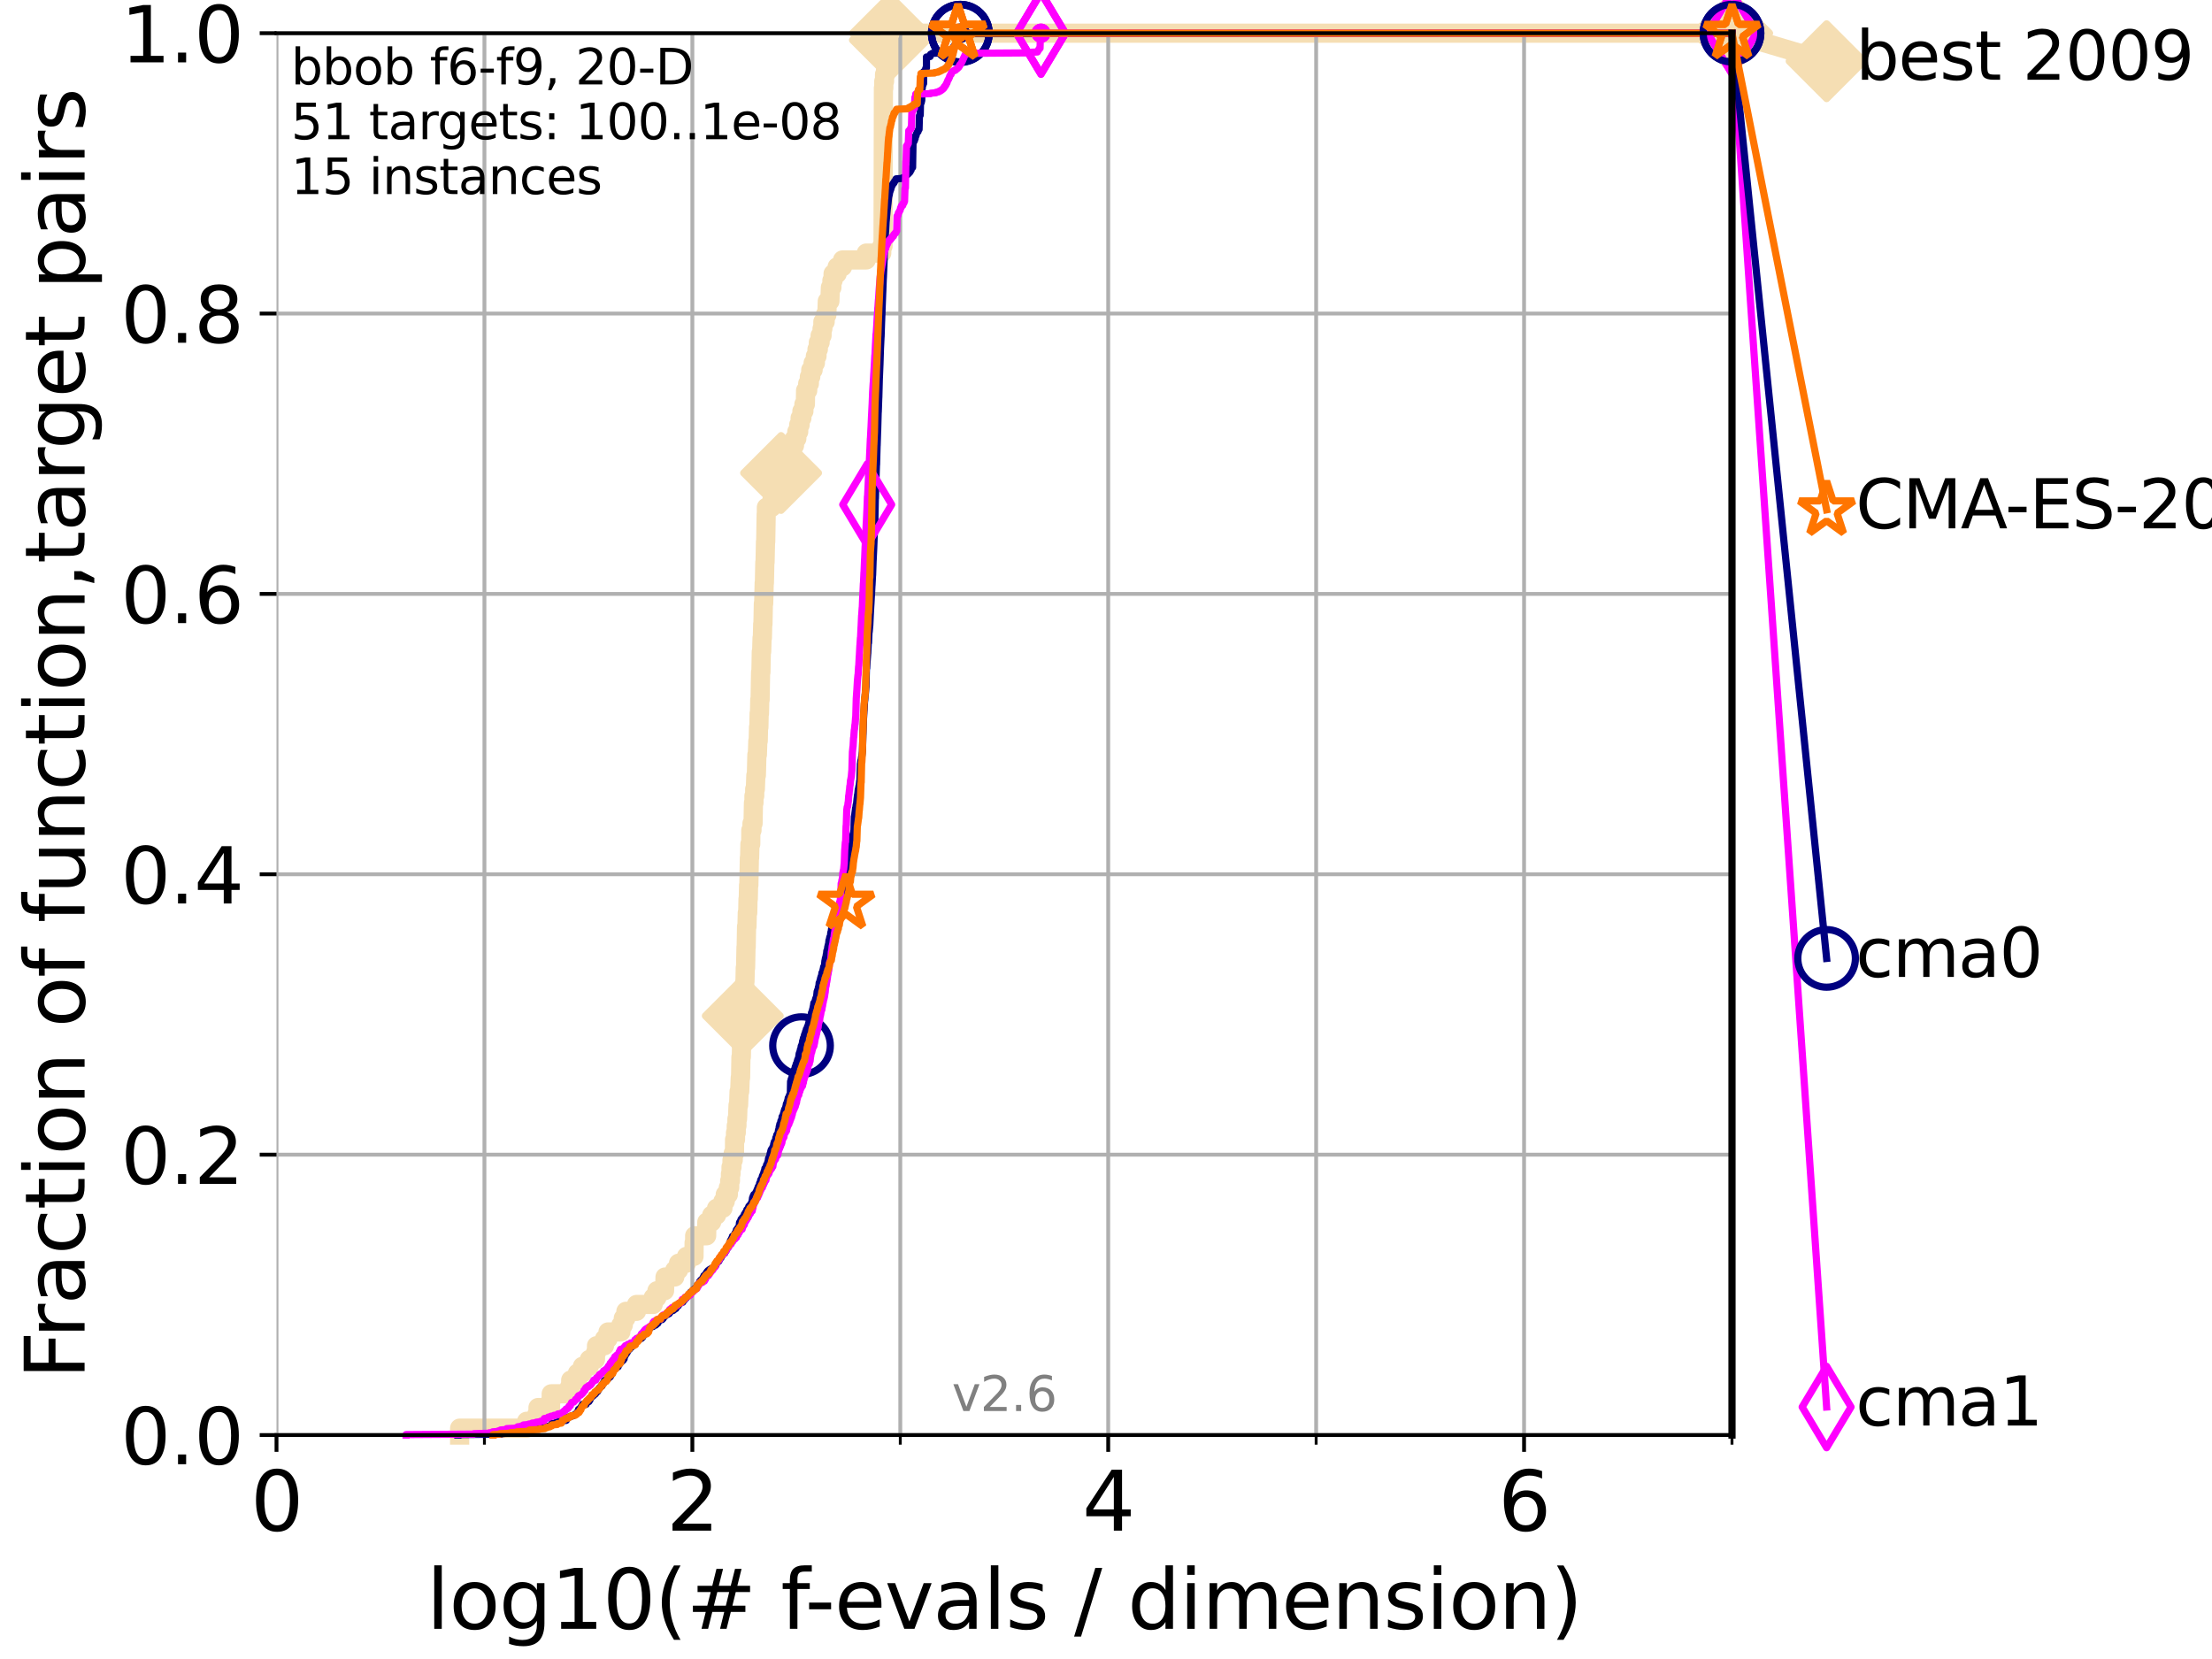 <?xml version="1.0" encoding="utf-8" standalone="no"?>
<!DOCTYPE svg PUBLIC "-//W3C//DTD SVG 1.1//EN"
  "http://www.w3.org/Graphics/SVG/1.1/DTD/svg11.dtd">
<svg xmlns:xlink="http://www.w3.org/1999/xlink" width="460.8pt" height="345.6pt" viewBox="0 0 460.8 345.6" xmlns="http://www.w3.org/2000/svg" version="1.1">
 <defs>
  <style type="text/css">*{stroke-linejoin: round; stroke-linecap: butt}</style>
 </defs>
 <g id="figure_1">
  <g id="patch_1">
   <path d="M 0 345.6 
L 460.8 345.6 
L 460.8 0 
L 0 0 
z
" style="fill: #ffffff"/>
  </g>
  <g id="axes_1">
   <g id="patch_2">
    <path d="M 57.6 298.944 
L 360.806 298.944 
L 360.806 6.912 
L 57.6 6.912 
z
" style="fill: #ffffff"/>
   </g>
   <g id="line2d_1">
    <path d="M 95.753 298.944 
L 95.753 297.512 
L 109.698 297.512 
L 109.698 296.081 
L 111.815 296.081 
L 111.815 294.649 
L 112.077 294.649 
L 112.077 293.218 
L 114.692 293.218 
L 114.692 291.786 
L 114.827 291.786 
L 114.827 290.355 
L 118.635 290.355 
L 118.635 288.923 
L 118.89 288.923 
L 118.89 287.492 
L 120.284 287.492 
L 120.284 286.06 
L 121.329 286.06 
L 121.329 284.629 
L 122.766 284.629 
L 122.766 283.197 
L 124.047 283.197 
L 124.047 281.766 
L 124.265 281.766 
L 124.265 280.334 
L 125.929 280.334 
L 125.929 278.903 
L 126.661 278.903 
L 126.661 277.471 
L 129.334 277.471 
L 129.334 276.04 
L 129.846 276.04 
L 129.846 274.608 
L 130.384 274.608 
L 130.384 273.176 
L 132.604 273.176 
L 132.604 271.745 
L 136.069 271.745 
L 136.069 270.313 
L 136.851 270.313 
L 136.851 268.882 
L 138.439 268.882 
L 138.541 266.019 
L 140.566 266.019 
L 140.566 264.587 
L 141.349 264.587 
L 141.349 263.156 
L 143.006 263.156 
L 143.006 261.724 
L 144.575 261.724 
L 144.594 258.861 
L 144.713 258.861 
L 144.713 257.43 
L 147.208 257.43 
L 147.248 254.567 
L 148.262 254.567 
L 148.262 253.135 
L 149.274 253.135 
L 149.274 251.704 
L 150.594 251.704 
L 150.594 250.272 
L 151.083 250.272 
L 151.083 248.84 
L 151.726 248.84 
L 151.726 247.409 
L 152.008 247.409 
L 152.008 245.977 
L 152.163 245.977 
L 152.163 244.546 
L 152.286 244.546 
L 152.286 243.114 
L 152.487 243.114 
L 152.487 241.683 
L 152.746 241.683 
L 152.746 240.251 
L 153.013 240.251 
L 153.025 237.388 
L 153.218 237.388 
L 153.218 235.957 
L 153.375 235.957 
L 153.375 234.525 
L 153.519 234.525 
L 153.519 233.094 
L 153.639 233.094 
L 153.747 230.231 
L 153.861 230.231 
L 153.967 227.368 
L 154.096 227.368 
L 154.207 224.504 
L 154.279 224.504 
L 154.35 220.21 
L 154.432 220.21 
L 154.514 215.915 
L 154.59 215.915 
L 154.661 213.052 
L 154.731 213.052 
L 154.817 210.189 
L 154.913 210.189 
L 154.987 207.326 
L 155.062 207.326 
L 155.151 204.463 
L 155.193 204.463 
L 155.256 201.6 
L 155.319 201.6 
L 155.407 197.305 
L 155.444 197.305 
L 155.521 193.011 
L 155.609 193.011 
L 155.675 190.148 
L 155.767 190.148 
L 155.823 187.285 
L 155.879 187.285 
L 155.94 184.422 
L 156 184.422 
L 156.111 178.696 
L 156.161 178.696 
L 156.225 175.832 
L 156.394 175.832 
L 156.408 172.969 
L 156.653 172.969 
L 156.653 171.538 
L 156.875 171.538 
L 156.957 167.243 
L 157.062 167.243 
L 157.062 165.812 
L 157.218 165.812 
L 157.218 164.38 
L 157.354 164.38 
L 157.457 161.517 
L 157.564 161.517 
L 157.674 157.223 
L 157.775 157.223 
L 157.871 154.36 
L 157.953 154.36 
L 158.016 151.496 
L 158.089 151.496 
L 158.143 148.633 
L 158.214 148.633 
L 158.272 145.77 
L 158.344 145.77 
L 158.445 140.044 
L 158.516 140.044 
L 158.591 135.75 
L 158.669 135.75 
L 158.752 132.887 
L 158.817 132.887 
L 158.886 130.024 
L 158.938 130.024 
L 159.024 125.729 
L 159.088 125.729 
L 159.195 121.434 
L 159.237 121.434 
L 159.33 117.14 
L 159.376 117.14 
L 159.469 112.845 
L 159.51 112.845 
L 159.61 107.119 
L 159.652 107.119 
L 159.652 105.688 
L 160.77 105.688 
L 160.77 104.256 
L 161.274 104.256 
L 161.274 102.824 
L 161.766 102.824 
L 161.766 101.393 
L 162.277 101.393 
L 162.277 99.961 
L 162.712 99.961 
L 162.712 98.53 
L 163.308 98.53 
L 163.308 97.098 
L 163.873 97.098 
L 163.873 95.667 
L 164.171 95.667 
L 164.171 94.235 
L 164.759 94.235 
L 164.759 92.804 
L 165.508 92.804 
L 165.508 91.372 
L 165.993 91.372 
L 165.993 89.941 
L 166.385 89.941 
L 166.385 88.509 
L 166.679 88.509 
L 166.679 87.078 
L 167.051 87.078 
L 167.051 85.646 
L 167.469 85.646 
L 167.469 84.215 
L 167.775 84.215 
L 167.818 81.352 
L 168.259 81.352 
L 168.259 79.92 
L 168.607 79.92 
L 168.607 78.488 
L 168.895 78.488 
L 168.895 77.057 
L 169.388 77.057 
L 169.388 75.625 
L 169.857 75.625 
L 169.857 74.194 
L 170.198 74.194 
L 170.198 72.762 
L 170.477 72.762 
L 170.477 71.331 
L 170.847 71.331 
L 170.847 69.899 
L 171.247 69.899 
L 171.247 68.468 
L 171.418 68.468 
L 171.418 67.036 
L 171.895 67.036 
L 171.895 65.605 
L 172.251 65.605 
L 172.344 62.742 
L 172.881 62.742 
L 172.985 59.879 
L 173.298 59.879 
L 173.298 58.447 
L 173.547 58.447 
L 173.547 57.016 
L 174.397 57.016 
L 174.397 55.584 
L 175.523 55.584 
L 175.523 54.152 
L 180.455 54.152 
L 180.455 52.721 
L 183.681 52.721 
L 183.681 51.289 
L 183.953 51.289 
L 184.029 18.364 
L 184.111 18.364 
L 184.111 16.933 
L 184.266 16.933 
L 184.266 15.501 
L 184.454 15.501 
L 184.514 12.638 
L 184.585 12.638 
L 184.585 11.207 
L 184.803 11.207 
L 184.803 9.775 
L 185.118 9.775 
L 185.118 8.344 
L 185.378 8.344 
L 185.378 6.912 
L 360.806 6.912 
L 360.806 6.912 
" style="fill: none; stroke: #f5deb3; stroke-width: 4; stroke-linecap: square"/>
   </g>
   <g id="line2d_2">
    <defs>
     <path id="m7bbb6f3c34" d="M -0 7.778 
L 7.778 0 
L 0 -7.778 
L -7.778 -0 
z
" style="stroke: #f5deb3; stroke-width: 1.5; stroke-linejoin: miter"/>
    </defs>
    <g>
     <use xlink:href="#m7bbb6f3c34" x="154.731" y="211.621" style="fill: #f5deb3; stroke: #f5deb3; stroke-width: 1.5; stroke-linejoin: miter"/>
     <use xlink:href="#m7bbb6f3c34" x="162.712" y="98.53" style="fill: #f5deb3; stroke: #f5deb3; stroke-width: 1.5; stroke-linejoin: miter"/>
     <use xlink:href="#m7bbb6f3c34" x="185.378" y="8.344" style="fill: #f5deb3; stroke: #f5deb3; stroke-width: 1.5; stroke-linejoin: miter"/>
     <use xlink:href="#m7bbb6f3c34" x="185.378" y="6.912" style="fill: #f5deb3; stroke: #f5deb3; stroke-width: 1.5; stroke-linejoin: miter"/>
     <use xlink:href="#m7bbb6f3c34" x="360.806" y="6.912" style="fill: #f5deb3; stroke: #f5deb3; stroke-width: 1.5; stroke-linejoin: miter"/>
    </g>
   </g>
   <g id="line2d_3">
    <path style="fill: none; stroke: #f5deb3; stroke-width: 4; stroke-linecap: square"/>
    <g/>
   </g>
   <g id="line2d_4">
    <path d="M 360.806 6.912 
L 380.515 12.753 
" style="fill: none; stroke: #f5deb3; stroke-width: 4; stroke-linecap: square"/>
    <g>
     <use xlink:href="#m7bbb6f3c34" x="360.806" y="6.912" style="fill: #f5deb3; stroke: #f5deb3; stroke-width: 1.5; stroke-linejoin: miter"/>
     <use xlink:href="#m7bbb6f3c34" x="380.515" y="12.753" style="fill: #f5deb3; stroke: #f5deb3; stroke-width: 1.5; stroke-linejoin: miter"/>
    </g>
   </g>
   <g id="matplotlib.axis_1">
    <g id="xtick_1">
     <g id="line2d_5">
      <path d="M 57.6 298.944 
L 57.6 6.912 
" clip-path="url(#pe3b71c5696)" style="fill: none; stroke: #b0b0b0; stroke-width: 0.8; stroke-linecap: square"/>
     </g>
     <g id="line2d_6">
      <defs>
       <path id="m844a75904d" d="M 0 0 
L 0 3.5 
" style="stroke: #000000; stroke-width: 0.8"/>
      </defs>
      <g>
       <use xlink:href="#m844a75904d" x="57.6" y="298.944" style="stroke: #000000; stroke-width: 0.8"/>
      </g>
     </g>
     <g id="text_1">
      <!-- 0 -->
      <g transform="translate(52.192 318.861)scale(0.17 -0.17)">
       <defs>
        <path id="DejaVuSans-30" d="M 2034 4250 
Q 1547 4250 1301 3770 
Q 1056 3291 1056 2328 
Q 1056 1369 1301 889 
Q 1547 409 2034 409 
Q 2525 409 2770 889 
Q 3016 1369 3016 2328 
Q 3016 3291 2770 3770 
Q 2525 4250 2034 4250 
z
M 2034 4750 
Q 2819 4750 3233 4129 
Q 3647 3509 3647 2328 
Q 3647 1150 3233 529 
Q 2819 -91 2034 -91 
Q 1250 -91 836 529 
Q 422 1150 422 2328 
Q 422 3509 836 4129 
Q 1250 4750 2034 4750 
z
" transform="scale(0.016)"/>
       </defs>
       <use xlink:href="#DejaVuSans-30"/>
      </g>
     </g>
    </g>
    <g id="xtick_2">
     <g id="line2d_7">
      <path d="M 144.23 298.944 
L 144.23 6.912 
" clip-path="url(#pe3b71c5696)" style="fill: none; stroke: #b0b0b0; stroke-width: 0.8; stroke-linecap: square"/>
     </g>
     <g id="line2d_8">
      <g>
       <use xlink:href="#m844a75904d" x="144.23" y="298.944" style="stroke: #000000; stroke-width: 0.8"/>
      </g>
     </g>
     <g id="text_2">
      <!-- 2 -->
      <g transform="translate(138.822 318.861)scale(0.17 -0.17)">
       <defs>
        <path id="DejaVuSans-32" d="M 1228 531 
L 3431 531 
L 3431 0 
L 469 0 
L 469 531 
Q 828 903 1448 1529 
Q 2069 2156 2228 2338 
Q 2531 2678 2651 2914 
Q 2772 3150 2772 3378 
Q 2772 3750 2511 3984 
Q 2250 4219 1831 4219 
Q 1534 4219 1204 4116 
Q 875 4013 500 3803 
L 500 4441 
Q 881 4594 1212 4672 
Q 1544 4750 1819 4750 
Q 2544 4750 2975 4387 
Q 3406 4025 3406 3419 
Q 3406 3131 3298 2873 
Q 3191 2616 2906 2266 
Q 2828 2175 2409 1742 
Q 1991 1309 1228 531 
z
" transform="scale(0.016)"/>
       </defs>
       <use xlink:href="#DejaVuSans-32"/>
      </g>
     </g>
    </g>
    <g id="xtick_3">
     <g id="line2d_9">
      <path d="M 230.861 298.944 
L 230.861 6.912 
" clip-path="url(#pe3b71c5696)" style="fill: none; stroke: #b0b0b0; stroke-width: 0.8; stroke-linecap: square"/>
     </g>
     <g id="line2d_10">
      <g>
       <use xlink:href="#m844a75904d" x="230.861" y="298.944" style="stroke: #000000; stroke-width: 0.8"/>
      </g>
     </g>
     <g id="text_3">
      <!-- 4 -->
      <g transform="translate(225.453 318.861)scale(0.17 -0.17)">
       <defs>
        <path id="DejaVuSans-34" d="M 2419 4116 
L 825 1625 
L 2419 1625 
L 2419 4116 
z
M 2253 4666 
L 3047 4666 
L 3047 1625 
L 3713 1625 
L 3713 1100 
L 3047 1100 
L 3047 0 
L 2419 0 
L 2419 1100 
L 313 1100 
L 313 1709 
L 2253 4666 
z
" transform="scale(0.016)"/>
       </defs>
       <use xlink:href="#DejaVuSans-34"/>
      </g>
     </g>
    </g>
    <g id="xtick_4">
     <g id="line2d_11">
      <path d="M 317.491 298.944 
L 317.491 6.912 
" clip-path="url(#pe3b71c5696)" style="fill: none; stroke: #b0b0b0; stroke-width: 0.8; stroke-linecap: square"/>
     </g>
     <g id="line2d_12">
      <g>
       <use xlink:href="#m844a75904d" x="317.491" y="298.944" style="stroke: #000000; stroke-width: 0.8"/>
      </g>
     </g>
     <g id="text_4">
      <!-- 6 -->
      <g transform="translate(312.083 318.861)scale(0.17 -0.17)">
       <defs>
        <path id="DejaVuSans-36" d="M 2113 2584 
Q 1688 2584 1439 2293 
Q 1191 2003 1191 1497 
Q 1191 994 1439 701 
Q 1688 409 2113 409 
Q 2538 409 2786 701 
Q 3034 994 3034 1497 
Q 3034 2003 2786 2293 
Q 2538 2584 2113 2584 
z
M 3366 4563 
L 3366 3988 
Q 3128 4100 2886 4159 
Q 2644 4219 2406 4219 
Q 1781 4219 1451 3797 
Q 1122 3375 1075 2522 
Q 1259 2794 1537 2939 
Q 1816 3084 2150 3084 
Q 2853 3084 3261 2657 
Q 3669 2231 3669 1497 
Q 3669 778 3244 343 
Q 2819 -91 2113 -91 
Q 1303 -91 875 529 
Q 447 1150 447 2328 
Q 447 3434 972 4092 
Q 1497 4750 2381 4750 
Q 2619 4750 2861 4703 
Q 3103 4656 3366 4563 
z
" transform="scale(0.016)"/>
       </defs>
       <use xlink:href="#DejaVuSans-36"/>
      </g>
     </g>
    </g>
    <g id="xtick_5">
     <g id="line2d_13">
      <path d="M 100.915 298.944 
L 100.915 6.912 
" clip-path="url(#pe3b71c5696)" style="fill: none; stroke: #b0b0b0; stroke-width: 0.8; stroke-linecap: square"/>
     </g>
     <g id="line2d_14">
      <defs>
       <path id="m611fa07f8f" d="M 0 0 
L 0 2 
" style="stroke: #000000; stroke-width: 0.6"/>
      </defs>
      <g>
       <use xlink:href="#m611fa07f8f" x="100.915" y="298.944" style="stroke: #000000; stroke-width: 0.6"/>
      </g>
     </g>
    </g>
    <g id="xtick_6">
     <g id="line2d_15">
      <path d="M 187.546 298.944 
L 187.546 6.912 
" clip-path="url(#pe3b71c5696)" style="fill: none; stroke: #b0b0b0; stroke-width: 0.8; stroke-linecap: square"/>
     </g>
     <g id="line2d_16">
      <g>
       <use xlink:href="#m611fa07f8f" x="187.546" y="298.944" style="stroke: #000000; stroke-width: 0.6"/>
      </g>
     </g>
    </g>
    <g id="xtick_7">
     <g id="line2d_17">
      <path d="M 274.176 298.944 
L 274.176 6.912 
" clip-path="url(#pe3b71c5696)" style="fill: none; stroke: #b0b0b0; stroke-width: 0.8; stroke-linecap: square"/>
     </g>
     <g id="line2d_18">
      <g>
       <use xlink:href="#m611fa07f8f" x="274.176" y="298.944" style="stroke: #000000; stroke-width: 0.6"/>
      </g>
     </g>
    </g>
    <g id="xtick_8">
     <g id="line2d_19">
      <path d="M 360.806 298.944 
L 360.806 6.912 
" clip-path="url(#pe3b71c5696)" style="fill: none; stroke: #b0b0b0; stroke-width: 0.8; stroke-linecap: square"/>
     </g>
     <g id="line2d_20">
      <g>
       <use xlink:href="#m611fa07f8f" x="360.806" y="298.944" style="stroke: #000000; stroke-width: 0.6"/>
      </g>
     </g>
    </g>
    <g id="text_5">
     <!-- log10(# f-evals / dimension) -->
     <g transform="translate(88.823 339.314)scale(0.17 -0.17)">
      <defs>
       <path id="DejaVuSans-6c" d="M 603 4863 
L 1178 4863 
L 1178 0 
L 603 0 
L 603 4863 
z
" transform="scale(0.016)"/>
       <path id="DejaVuSans-6f" d="M 1959 3097 
Q 1497 3097 1228 2736 
Q 959 2375 959 1747 
Q 959 1119 1226 758 
Q 1494 397 1959 397 
Q 2419 397 2687 759 
Q 2956 1122 2956 1747 
Q 2956 2369 2687 2733 
Q 2419 3097 1959 3097 
z
M 1959 3584 
Q 2709 3584 3137 3096 
Q 3566 2609 3566 1747 
Q 3566 888 3137 398 
Q 2709 -91 1959 -91 
Q 1206 -91 779 398 
Q 353 888 353 1747 
Q 353 2609 779 3096 
Q 1206 3584 1959 3584 
z
" transform="scale(0.016)"/>
       <path id="DejaVuSans-67" d="M 2906 1791 
Q 2906 2416 2648 2759 
Q 2391 3103 1925 3103 
Q 1463 3103 1205 2759 
Q 947 2416 947 1791 
Q 947 1169 1205 825 
Q 1463 481 1925 481 
Q 2391 481 2648 825 
Q 2906 1169 2906 1791 
z
M 3481 434 
Q 3481 -459 3084 -895 
Q 2688 -1331 1869 -1331 
Q 1566 -1331 1297 -1286 
Q 1028 -1241 775 -1147 
L 775 -588 
Q 1028 -725 1275 -790 
Q 1522 -856 1778 -856 
Q 2344 -856 2625 -561 
Q 2906 -266 2906 331 
L 2906 616 
Q 2728 306 2450 153 
Q 2172 0 1784 0 
Q 1141 0 747 490 
Q 353 981 353 1791 
Q 353 2603 747 3093 
Q 1141 3584 1784 3584 
Q 2172 3584 2450 3431 
Q 2728 3278 2906 2969 
L 2906 3500 
L 3481 3500 
L 3481 434 
z
" transform="scale(0.016)"/>
       <path id="DejaVuSans-31" d="M 794 531 
L 1825 531 
L 1825 4091 
L 703 3866 
L 703 4441 
L 1819 4666 
L 2450 4666 
L 2450 531 
L 3481 531 
L 3481 0 
L 794 0 
L 794 531 
z
" transform="scale(0.016)"/>
       <path id="DejaVuSans-28" d="M 1984 4856 
Q 1566 4138 1362 3434 
Q 1159 2731 1159 2009 
Q 1159 1288 1364 580 
Q 1569 -128 1984 -844 
L 1484 -844 
Q 1016 -109 783 600 
Q 550 1309 550 2009 
Q 550 2706 781 3412 
Q 1013 4119 1484 4856 
L 1984 4856 
z
" transform="scale(0.016)"/>
       <path id="DejaVuSans-23" d="M 3272 2816 
L 2363 2816 
L 2100 1772 
L 3016 1772 
L 3272 2816 
z
M 2803 4594 
L 2478 3297 
L 3391 3297 
L 3719 4594 
L 4219 4594 
L 3897 3297 
L 4872 3297 
L 4872 2816 
L 3775 2816 
L 3519 1772 
L 4513 1772 
L 4513 1294 
L 3397 1294 
L 3072 0 
L 2572 0 
L 2894 1294 
L 1978 1294 
L 1656 0 
L 1153 0 
L 1478 1294 
L 494 1294 
L 494 1772 
L 1594 1772 
L 1856 2816 
L 850 2816 
L 850 3297 
L 1978 3297 
L 2297 4594 
L 2803 4594 
z
" transform="scale(0.016)"/>
       <path id="DejaVuSans-20" transform="scale(0.016)"/>
       <path id="DejaVuSans-66" d="M 2375 4863 
L 2375 4384 
L 1825 4384 
Q 1516 4384 1395 4259 
Q 1275 4134 1275 3809 
L 1275 3500 
L 2222 3500 
L 2222 3053 
L 1275 3053 
L 1275 0 
L 697 0 
L 697 3053 
L 147 3053 
L 147 3500 
L 697 3500 
L 697 3744 
Q 697 4328 969 4595 
Q 1241 4863 1831 4863 
L 2375 4863 
z
" transform="scale(0.016)"/>
       <path id="DejaVuSans-2d" d="M 313 2009 
L 1997 2009 
L 1997 1497 
L 313 1497 
L 313 2009 
z
" transform="scale(0.016)"/>
       <path id="DejaVuSans-65" d="M 3597 1894 
L 3597 1613 
L 953 1613 
Q 991 1019 1311 708 
Q 1631 397 2203 397 
Q 2534 397 2845 478 
Q 3156 559 3463 722 
L 3463 178 
Q 3153 47 2828 -22 
Q 2503 -91 2169 -91 
Q 1331 -91 842 396 
Q 353 884 353 1716 
Q 353 2575 817 3079 
Q 1281 3584 2069 3584 
Q 2775 3584 3186 3129 
Q 3597 2675 3597 1894 
z
M 3022 2063 
Q 3016 2534 2758 2815 
Q 2500 3097 2075 3097 
Q 1594 3097 1305 2825 
Q 1016 2553 972 2059 
L 3022 2063 
z
" transform="scale(0.016)"/>
       <path id="DejaVuSans-76" d="M 191 3500 
L 800 3500 
L 1894 563 
L 2988 3500 
L 3597 3500 
L 2284 0 
L 1503 0 
L 191 3500 
z
" transform="scale(0.016)"/>
       <path id="DejaVuSans-61" d="M 2194 1759 
Q 1497 1759 1228 1600 
Q 959 1441 959 1056 
Q 959 750 1161 570 
Q 1363 391 1709 391 
Q 2188 391 2477 730 
Q 2766 1069 2766 1631 
L 2766 1759 
L 2194 1759 
z
M 3341 1997 
L 3341 0 
L 2766 0 
L 2766 531 
Q 2569 213 2275 61 
Q 1981 -91 1556 -91 
Q 1019 -91 701 211 
Q 384 513 384 1019 
Q 384 1609 779 1909 
Q 1175 2209 1959 2209 
L 2766 2209 
L 2766 2266 
Q 2766 2663 2505 2880 
Q 2244 3097 1772 3097 
Q 1472 3097 1187 3025 
Q 903 2953 641 2809 
L 641 3341 
Q 956 3463 1253 3523 
Q 1550 3584 1831 3584 
Q 2591 3584 2966 3190 
Q 3341 2797 3341 1997 
z
" transform="scale(0.016)"/>
       <path id="DejaVuSans-73" d="M 2834 3397 
L 2834 2853 
Q 2591 2978 2328 3040 
Q 2066 3103 1784 3103 
Q 1356 3103 1142 2972 
Q 928 2841 928 2578 
Q 928 2378 1081 2264 
Q 1234 2150 1697 2047 
L 1894 2003 
Q 2506 1872 2764 1633 
Q 3022 1394 3022 966 
Q 3022 478 2636 193 
Q 2250 -91 1575 -91 
Q 1294 -91 989 -36 
Q 684 19 347 128 
L 347 722 
Q 666 556 975 473 
Q 1284 391 1588 391 
Q 1994 391 2212 530 
Q 2431 669 2431 922 
Q 2431 1156 2273 1281 
Q 2116 1406 1581 1522 
L 1381 1569 
Q 847 1681 609 1914 
Q 372 2147 372 2553 
Q 372 3047 722 3315 
Q 1072 3584 1716 3584 
Q 2034 3584 2315 3537 
Q 2597 3491 2834 3397 
z
" transform="scale(0.016)"/>
       <path id="DejaVuSans-2f" d="M 1625 4666 
L 2156 4666 
L 531 -594 
L 0 -594 
L 1625 4666 
z
" transform="scale(0.016)"/>
       <path id="DejaVuSans-64" d="M 2906 2969 
L 2906 4863 
L 3481 4863 
L 3481 0 
L 2906 0 
L 2906 525 
Q 2725 213 2448 61 
Q 2172 -91 1784 -91 
Q 1150 -91 751 415 
Q 353 922 353 1747 
Q 353 2572 751 3078 
Q 1150 3584 1784 3584 
Q 2172 3584 2448 3432 
Q 2725 3281 2906 2969 
z
M 947 1747 
Q 947 1113 1208 752 
Q 1469 391 1925 391 
Q 2381 391 2643 752 
Q 2906 1113 2906 1747 
Q 2906 2381 2643 2742 
Q 2381 3103 1925 3103 
Q 1469 3103 1208 2742 
Q 947 2381 947 1747 
z
" transform="scale(0.016)"/>
       <path id="DejaVuSans-69" d="M 603 3500 
L 1178 3500 
L 1178 0 
L 603 0 
L 603 3500 
z
M 603 4863 
L 1178 4863 
L 1178 4134 
L 603 4134 
L 603 4863 
z
" transform="scale(0.016)"/>
       <path id="DejaVuSans-6d" d="M 3328 2828 
Q 3544 3216 3844 3400 
Q 4144 3584 4550 3584 
Q 5097 3584 5394 3201 
Q 5691 2819 5691 2113 
L 5691 0 
L 5113 0 
L 5113 2094 
Q 5113 2597 4934 2840 
Q 4756 3084 4391 3084 
Q 3944 3084 3684 2787 
Q 3425 2491 3425 1978 
L 3425 0 
L 2847 0 
L 2847 2094 
Q 2847 2600 2669 2842 
Q 2491 3084 2119 3084 
Q 1678 3084 1418 2786 
Q 1159 2488 1159 1978 
L 1159 0 
L 581 0 
L 581 3500 
L 1159 3500 
L 1159 2956 
Q 1356 3278 1631 3431 
Q 1906 3584 2284 3584 
Q 2666 3584 2933 3390 
Q 3200 3197 3328 2828 
z
" transform="scale(0.016)"/>
       <path id="DejaVuSans-6e" d="M 3513 2113 
L 3513 0 
L 2938 0 
L 2938 2094 
Q 2938 2591 2744 2837 
Q 2550 3084 2163 3084 
Q 1697 3084 1428 2787 
Q 1159 2491 1159 1978 
L 1159 0 
L 581 0 
L 581 3500 
L 1159 3500 
L 1159 2956 
Q 1366 3272 1645 3428 
Q 1925 3584 2291 3584 
Q 2894 3584 3203 3211 
Q 3513 2838 3513 2113 
z
" transform="scale(0.016)"/>
       <path id="DejaVuSans-29" d="M 513 4856 
L 1013 4856 
Q 1481 4119 1714 3412 
Q 1947 2706 1947 2009 
Q 1947 1309 1714 600 
Q 1481 -109 1013 -844 
L 513 -844 
Q 928 -128 1133 580 
Q 1338 1288 1338 2009 
Q 1338 2731 1133 3434 
Q 928 4138 513 4856 
z
" transform="scale(0.016)"/>
      </defs>
      <use xlink:href="#DejaVuSans-6c"/>
      <use xlink:href="#DejaVuSans-6f" x="27.783"/>
      <use xlink:href="#DejaVuSans-67" x="88.965"/>
      <use xlink:href="#DejaVuSans-31" x="152.441"/>
      <use xlink:href="#DejaVuSans-30" x="216.064"/>
      <use xlink:href="#DejaVuSans-28" x="279.688"/>
      <use xlink:href="#DejaVuSans-23" x="318.701"/>
      <use xlink:href="#DejaVuSans-20" x="402.49"/>
      <use xlink:href="#DejaVuSans-66" x="434.277"/>
      <use xlink:href="#DejaVuSans-2d" x="463.982"/>
      <use xlink:href="#DejaVuSans-65" x="500.066"/>
      <use xlink:href="#DejaVuSans-76" x="561.59"/>
      <use xlink:href="#DejaVuSans-61" x="620.77"/>
      <use xlink:href="#DejaVuSans-6c" x="682.049"/>
      <use xlink:href="#DejaVuSans-73" x="709.832"/>
      <use xlink:href="#DejaVuSans-20" x="761.932"/>
      <use xlink:href="#DejaVuSans-2f" x="793.719"/>
      <use xlink:href="#DejaVuSans-20" x="827.41"/>
      <use xlink:href="#DejaVuSans-64" x="859.197"/>
      <use xlink:href="#DejaVuSans-69" x="922.674"/>
      <use xlink:href="#DejaVuSans-6d" x="950.457"/>
      <use xlink:href="#DejaVuSans-65" x="1047.869"/>
      <use xlink:href="#DejaVuSans-6e" x="1109.393"/>
      <use xlink:href="#DejaVuSans-73" x="1172.771"/>
      <use xlink:href="#DejaVuSans-69" x="1224.871"/>
      <use xlink:href="#DejaVuSans-6f" x="1252.654"/>
      <use xlink:href="#DejaVuSans-6e" x="1313.836"/>
      <use xlink:href="#DejaVuSans-29" x="1377.215"/>
     </g>
    </g>
   </g>
   <g id="matplotlib.axis_2">
    <g id="ytick_1">
     <g id="line2d_21">
      <path d="M 57.6 298.944 
L 360.806 298.944 
" clip-path="url(#pe3b71c5696)" style="fill: none; stroke: #b0b0b0; stroke-width: 0.8; stroke-linecap: square"/>
     </g>
     <g id="line2d_22">
      <defs>
       <path id="mc06681ad19" d="M 0 0 
L -3.5 0 
" style="stroke: #000000; stroke-width: 0.8"/>
      </defs>
      <g>
       <use xlink:href="#mc06681ad19" x="57.6" y="298.944" style="stroke: #000000; stroke-width: 0.8"/>
      </g>
     </g>
     <g id="text_6">
      <!-- 0.0 -->
      <g transform="translate(25.155 305.023)scale(0.16 -0.16)">
       <defs>
        <path id="DejaVuSans-2e" d="M 684 794 
L 1344 794 
L 1344 0 
L 684 0 
L 684 794 
z
" transform="scale(0.016)"/>
       </defs>
       <use xlink:href="#DejaVuSans-30"/>
       <use xlink:href="#DejaVuSans-2e" x="63.623"/>
       <use xlink:href="#DejaVuSans-30" x="95.41"/>
      </g>
     </g>
    </g>
    <g id="ytick_2">
     <g id="line2d_23">
      <path d="M 57.6 240.538 
L 360.806 240.538 
" clip-path="url(#pe3b71c5696)" style="fill: none; stroke: #b0b0b0; stroke-width: 0.8; stroke-linecap: square"/>
     </g>
     <g id="line2d_24">
      <g>
       <use xlink:href="#mc06681ad19" x="57.6" y="240.538" style="stroke: #000000; stroke-width: 0.8"/>
      </g>
     </g>
     <g id="text_7">
      <!-- 0.2 -->
      <g transform="translate(25.155 246.616)scale(0.16 -0.16)">
       <use xlink:href="#DejaVuSans-30"/>
       <use xlink:href="#DejaVuSans-2e" x="63.623"/>
       <use xlink:href="#DejaVuSans-32" x="95.41"/>
      </g>
     </g>
    </g>
    <g id="ytick_3">
     <g id="line2d_25">
      <path d="M 57.6 182.131 
L 360.806 182.131 
" clip-path="url(#pe3b71c5696)" style="fill: none; stroke: #b0b0b0; stroke-width: 0.8; stroke-linecap: square"/>
     </g>
     <g id="line2d_26">
      <g>
       <use xlink:href="#mc06681ad19" x="57.6" y="182.131" style="stroke: #000000; stroke-width: 0.8"/>
      </g>
     </g>
     <g id="text_8">
      <!-- 0.4 -->
      <g transform="translate(25.155 188.21)scale(0.16 -0.16)">
       <use xlink:href="#DejaVuSans-30"/>
       <use xlink:href="#DejaVuSans-2e" x="63.623"/>
       <use xlink:href="#DejaVuSans-34" x="95.41"/>
      </g>
     </g>
    </g>
    <g id="ytick_4">
     <g id="line2d_27">
      <path d="M 57.6 123.725 
L 360.806 123.725 
" clip-path="url(#pe3b71c5696)" style="fill: none; stroke: #b0b0b0; stroke-width: 0.8; stroke-linecap: square"/>
     </g>
     <g id="line2d_28">
      <g>
       <use xlink:href="#mc06681ad19" x="57.6" y="123.725" style="stroke: #000000; stroke-width: 0.8"/>
      </g>
     </g>
     <g id="text_9">
      <!-- 0.6 -->
      <g transform="translate(25.155 129.804)scale(0.16 -0.16)">
       <use xlink:href="#DejaVuSans-30"/>
       <use xlink:href="#DejaVuSans-2e" x="63.623"/>
       <use xlink:href="#DejaVuSans-36" x="95.41"/>
      </g>
     </g>
    </g>
    <g id="ytick_5">
     <g id="line2d_29">
      <path d="M 57.6 65.318 
L 360.806 65.318 
" clip-path="url(#pe3b71c5696)" style="fill: none; stroke: #b0b0b0; stroke-width: 0.8; stroke-linecap: square"/>
     </g>
     <g id="line2d_30">
      <g>
       <use xlink:href="#mc06681ad19" x="57.6" y="65.318" style="stroke: #000000; stroke-width: 0.8"/>
      </g>
     </g>
     <g id="text_10">
      <!-- 0.8 -->
      <g transform="translate(25.155 71.397)scale(0.16 -0.16)">
       <defs>
        <path id="DejaVuSans-38" d="M 2034 2216 
Q 1584 2216 1326 1975 
Q 1069 1734 1069 1313 
Q 1069 891 1326 650 
Q 1584 409 2034 409 
Q 2484 409 2743 651 
Q 3003 894 3003 1313 
Q 3003 1734 2745 1975 
Q 2488 2216 2034 2216 
z
M 1403 2484 
Q 997 2584 770 2862 
Q 544 3141 544 3541 
Q 544 4100 942 4425 
Q 1341 4750 2034 4750 
Q 2731 4750 3128 4425 
Q 3525 4100 3525 3541 
Q 3525 3141 3298 2862 
Q 3072 2584 2669 2484 
Q 3125 2378 3379 2068 
Q 3634 1759 3634 1313 
Q 3634 634 3220 271 
Q 2806 -91 2034 -91 
Q 1263 -91 848 271 
Q 434 634 434 1313 
Q 434 1759 690 2068 
Q 947 2378 1403 2484 
z
M 1172 3481 
Q 1172 3119 1398 2916 
Q 1625 2713 2034 2713 
Q 2441 2713 2670 2916 
Q 2900 3119 2900 3481 
Q 2900 3844 2670 4047 
Q 2441 4250 2034 4250 
Q 1625 4250 1398 4047 
Q 1172 3844 1172 3481 
z
" transform="scale(0.016)"/>
       </defs>
       <use xlink:href="#DejaVuSans-30"/>
       <use xlink:href="#DejaVuSans-2e" x="63.623"/>
       <use xlink:href="#DejaVuSans-38" x="95.41"/>
      </g>
     </g>
    </g>
    <g id="ytick_6">
     <g id="line2d_31">
      <path d="M 57.6 6.912 
L 360.806 6.912 
" clip-path="url(#pe3b71c5696)" style="fill: none; stroke: #b0b0b0; stroke-width: 0.8; stroke-linecap: square"/>
     </g>
     <g id="line2d_32">
      <g>
       <use xlink:href="#mc06681ad19" x="57.6" y="6.912" style="stroke: #000000; stroke-width: 0.8"/>
      </g>
     </g>
     <g id="text_11">
      <!-- 1.0 -->
      <g transform="translate(25.155 12.991)scale(0.16 -0.16)">
       <use xlink:href="#DejaVuSans-31"/>
       <use xlink:href="#DejaVuSans-2e" x="63.623"/>
       <use xlink:href="#DejaVuSans-30" x="95.41"/>
      </g>
     </g>
    </g>
    <g id="text_12">
     <!-- Fraction of function,target pairs -->
     <g transform="translate(17.62 287.313)rotate(-90)scale(0.17 -0.17)">
      <defs>
       <path id="DejaVuSans-46" d="M 628 4666 
L 3309 4666 
L 3309 4134 
L 1259 4134 
L 1259 2759 
L 3109 2759 
L 3109 2228 
L 1259 2228 
L 1259 0 
L 628 0 
L 628 4666 
z
" transform="scale(0.016)"/>
       <path id="DejaVuSans-72" d="M 2631 2963 
Q 2534 3019 2420 3045 
Q 2306 3072 2169 3072 
Q 1681 3072 1420 2755 
Q 1159 2438 1159 1844 
L 1159 0 
L 581 0 
L 581 3500 
L 1159 3500 
L 1159 2956 
Q 1341 3275 1631 3429 
Q 1922 3584 2338 3584 
Q 2397 3584 2469 3576 
Q 2541 3569 2628 3553 
L 2631 2963 
z
" transform="scale(0.016)"/>
       <path id="DejaVuSans-63" d="M 3122 3366 
L 3122 2828 
Q 2878 2963 2633 3030 
Q 2388 3097 2138 3097 
Q 1578 3097 1268 2742 
Q 959 2388 959 1747 
Q 959 1106 1268 751 
Q 1578 397 2138 397 
Q 2388 397 2633 464 
Q 2878 531 3122 666 
L 3122 134 
Q 2881 22 2623 -34 
Q 2366 -91 2075 -91 
Q 1284 -91 818 406 
Q 353 903 353 1747 
Q 353 2603 823 3093 
Q 1294 3584 2113 3584 
Q 2378 3584 2631 3529 
Q 2884 3475 3122 3366 
z
" transform="scale(0.016)"/>
       <path id="DejaVuSans-74" d="M 1172 4494 
L 1172 3500 
L 2356 3500 
L 2356 3053 
L 1172 3053 
L 1172 1153 
Q 1172 725 1289 603 
Q 1406 481 1766 481 
L 2356 481 
L 2356 0 
L 1766 0 
Q 1100 0 847 248 
Q 594 497 594 1153 
L 594 3053 
L 172 3053 
L 172 3500 
L 594 3500 
L 594 4494 
L 1172 4494 
z
" transform="scale(0.016)"/>
       <path id="DejaVuSans-75" d="M 544 1381 
L 544 3500 
L 1119 3500 
L 1119 1403 
Q 1119 906 1312 657 
Q 1506 409 1894 409 
Q 2359 409 2629 706 
Q 2900 1003 2900 1516 
L 2900 3500 
L 3475 3500 
L 3475 0 
L 2900 0 
L 2900 538 
Q 2691 219 2414 64 
Q 2138 -91 1772 -91 
Q 1169 -91 856 284 
Q 544 659 544 1381 
z
M 1991 3584 
L 1991 3584 
z
" transform="scale(0.016)"/>
       <path id="DejaVuSans-2c" d="M 750 794 
L 1409 794 
L 1409 256 
L 897 -744 
L 494 -744 
L 750 256 
L 750 794 
z
" transform="scale(0.016)"/>
       <path id="DejaVuSans-70" d="M 1159 525 
L 1159 -1331 
L 581 -1331 
L 581 3500 
L 1159 3500 
L 1159 2969 
Q 1341 3281 1617 3432 
Q 1894 3584 2278 3584 
Q 2916 3584 3314 3078 
Q 3713 2572 3713 1747 
Q 3713 922 3314 415 
Q 2916 -91 2278 -91 
Q 1894 -91 1617 61 
Q 1341 213 1159 525 
z
M 3116 1747 
Q 3116 2381 2855 2742 
Q 2594 3103 2138 3103 
Q 1681 3103 1420 2742 
Q 1159 2381 1159 1747 
Q 1159 1113 1420 752 
Q 1681 391 2138 391 
Q 2594 391 2855 752 
Q 3116 1113 3116 1747 
z
" transform="scale(0.016)"/>
      </defs>
      <use xlink:href="#DejaVuSans-46"/>
      <use xlink:href="#DejaVuSans-72" x="50.27"/>
      <use xlink:href="#DejaVuSans-61" x="91.383"/>
      <use xlink:href="#DejaVuSans-63" x="152.662"/>
      <use xlink:href="#DejaVuSans-74" x="207.643"/>
      <use xlink:href="#DejaVuSans-69" x="246.852"/>
      <use xlink:href="#DejaVuSans-6f" x="274.635"/>
      <use xlink:href="#DejaVuSans-6e" x="335.816"/>
      <use xlink:href="#DejaVuSans-20" x="399.195"/>
      <use xlink:href="#DejaVuSans-6f" x="430.982"/>
      <use xlink:href="#DejaVuSans-66" x="492.164"/>
      <use xlink:href="#DejaVuSans-20" x="527.369"/>
      <use xlink:href="#DejaVuSans-66" x="559.156"/>
      <use xlink:href="#DejaVuSans-75" x="594.361"/>
      <use xlink:href="#DejaVuSans-6e" x="657.74"/>
      <use xlink:href="#DejaVuSans-63" x="721.119"/>
      <use xlink:href="#DejaVuSans-74" x="776.1"/>
      <use xlink:href="#DejaVuSans-69" x="815.309"/>
      <use xlink:href="#DejaVuSans-6f" x="843.092"/>
      <use xlink:href="#DejaVuSans-6e" x="904.273"/>
      <use xlink:href="#DejaVuSans-2c" x="967.652"/>
      <use xlink:href="#DejaVuSans-74" x="999.439"/>
      <use xlink:href="#DejaVuSans-61" x="1038.648"/>
      <use xlink:href="#DejaVuSans-72" x="1099.928"/>
      <use xlink:href="#DejaVuSans-67" x="1139.291"/>
      <use xlink:href="#DejaVuSans-65" x="1202.768"/>
      <use xlink:href="#DejaVuSans-74" x="1264.291"/>
      <use xlink:href="#DejaVuSans-20" x="1303.5"/>
      <use xlink:href="#DejaVuSans-70" x="1335.287"/>
      <use xlink:href="#DejaVuSans-61" x="1398.764"/>
      <use xlink:href="#DejaVuSans-69" x="1460.043"/>
      <use xlink:href="#DejaVuSans-72" x="1487.826"/>
      <use xlink:href="#DejaVuSans-73" x="1528.939"/>
     </g>
    </g>
   </g>
   <g id="line2d_33">
    <defs>
     <path id="m4344d78fed" d="M 0 1.5 
C 0.398 1.5 0.779 1.342 1.061 1.061 
C 1.342 0.779 1.5 0.398 1.5 0 
C 1.5 -0.398 1.342 -0.779 1.061 -1.061 
C 0.779 -1.342 0.398 -1.5 0 -1.5 
C -0.398 -1.5 -0.779 -1.342 -1.061 -1.061 
C -1.342 -0.779 -1.5 -0.398 -1.5 0 
C -1.5 0.398 -1.342 0.779 -1.061 1.061 
C -0.779 1.342 -0.398 1.5 0 1.5 
z
" style="stroke: #f5deb3"/>
    </defs>
    <g>
     <use xlink:href="#m4344d78fed" x="185.378" y="6.912" style="fill: #f5deb3; stroke: #f5deb3"/>
     <use xlink:href="#m4344d78fed" x="185.378" y="6.912" style="fill: #f5deb3; stroke: #f5deb3"/>
    </g>
   </g>
   <g id="line2d_34">
    <defs>
     <path id="m3057c0c93b" d="M 0 1.5 
C 0.398 1.5 0.779 1.342 1.061 1.061 
C 1.342 0.779 1.5 0.398 1.5 0 
C 1.5 -0.398 1.342 -0.779 1.061 -1.061 
C 0.779 -1.342 0.398 -1.5 0 -1.5 
C -0.398 -1.5 -0.779 -1.342 -1.061 -1.061 
C -1.342 -0.779 -1.5 -0.398 -1.5 0 
C -1.5 0.398 -1.342 0.779 -1.061 1.061 
C -0.779 1.342 -0.398 1.5 0 1.5 
z
" style="stroke: #000080"/>
    </defs>
    <g>
     <use xlink:href="#m3057c0c93b" x="200.052" y="6.912" style="fill: #000080; stroke: #000080"/>
     <use xlink:href="#m3057c0c93b" x="200.052" y="6.912" style="fill: #000080; stroke: #000080"/>
    </g>
   </g>
   <g id="line2d_35">
    <path d="M 95.378 298.944 
L 95.378 298.849 
L 104.423 298.753 
L 104.423 298.658 
L 105.559 298.562 
L 105.559 298.467 
L 106.837 298.371 
L 106.837 298.276 
L 109.099 298.181 
L 109.099 298.085 
L 110.449 297.99 
L 110.449 297.894 
L 111.007 297.799 
L 111.007 297.703 
L 111.281 297.608 
L 111.281 297.512 
L 112.025 297.417 
L 112.128 297.226 
L 114.465 297.131 
L 114.465 297.035 
L 114.872 296.94 
L 114.962 296.558 
L 115.747 296.463 
L 115.747 296.367 
L 116.253 296.272 
L 116.253 296.176 
L 116.948 296.081 
L 116.948 295.986 
L 117.963 295.89 
L 118.039 295.508 
L 118.265 295.413 
L 118.265 295.222 
L 118.89 295.127 
L 118.89 295.031 
L 119.39 294.936 
L 119.39 294.84 
L 119.773 294.745 
L 119.773 294.649 
L 120.081 294.554 
L 120.183 294.268 
L 120.284 294.172 
L 120.384 293.981 
L 120.484 293.886 
L 120.518 293.6 
L 120.847 293.504 
L 120.944 293.218 
L 121.106 293.122 
L 121.138 292.932 
L 121.329 292.932 
L 121.361 292.55 
L 122.107 292.55 
L 122.138 292.073 
L 122.678 291.977 
L 122.707 291.786 
L 122.884 291.691 
L 122.913 291.405 
L 123.059 291.309 
L 123.145 291.023 
L 123.403 290.927 
L 123.403 290.832 
L 123.63 290.737 
L 123.658 290.546 
L 123.964 290.45 
L 123.964 290.259 
L 124.129 290.259 
L 124.184 289.973 
L 124.508 289.878 
L 124.562 289.496 
L 124.775 289.4 
L 124.854 289.114 
L 125.064 289.019 
L 125.142 288.828 
L 125.399 288.732 
L 125.451 288.446 
L 125.578 288.351 
L 125.679 288.064 
L 125.83 288.064 
L 125.929 287.587 
L 126.275 287.492 
L 126.348 287.301 
L 126.709 287.205 
L 126.804 286.919 
L 127.134 286.824 
L 127.227 286.537 
L 127.343 286.442 
L 127.435 286.06 
L 127.595 285.965 
L 127.686 285.583 
L 127.731 285.488 
L 127.731 285.392 
L 128.023 285.297 
L 128.134 285.01 
L 128.463 284.915 
L 128.463 284.82 
L 128.765 284.724 
L 128.872 284.342 
L 129.02 284.247 
L 129.062 283.961 
L 129.167 283.865 
L 129.167 283.77 
L 129.479 283.674 
L 129.541 283.388 
L 129.806 283.388 
L 129.866 283.102 
L 130.007 283.102 
L 130.087 282.529 
L 130.226 282.434 
L 130.305 282.147 
L 130.462 282.052 
L 130.502 281.861 
L 130.638 281.766 
L 130.638 281.575 
L 130.792 281.479 
L 130.792 281.288 
L 130.983 281.193 
L 131.021 281.002 
L 131.21 281.002 
L 131.229 280.716 
L 131.582 280.62 
L 131.674 280.334 
L 131.947 280.239 
L 132.019 279.952 
L 132.305 279.857 
L 132.411 279.666 
L 132.534 279.571 
L 132.534 279.475 
L 132.743 279.38 
L 132.743 279.284 
L 132.95 279.189 
L 132.95 279.093 
L 133.306 278.998 
L 133.306 278.903 
L 133.64 278.807 
L 133.64 278.712 
L 133.837 278.616 
L 133.902 278.425 
L 133.983 278.33 
L 133.983 278.235 
L 134.177 278.139 
L 134.177 278.044 
L 134.337 277.948 
L 134.432 277.662 
L 134.527 277.566 
L 134.621 277.376 
L 134.808 277.28 
L 134.808 277.185 
L 134.993 277.089 
L 135.101 276.803 
L 135.419 276.708 
L 135.434 276.421 
L 136.054 276.326 
L 136.069 276.135 
L 136.584 276.04 
L 136.584 275.944 
L 136.809 275.849 
L 136.809 275.753 
L 137.045 275.658 
L 137.141 275.371 
L 137.209 275.276 
L 137.209 275.181 
L 137.413 275.085 
L 137.413 274.99 
L 137.933 274.894 
L 137.933 274.799 
L 138.129 274.703 
L 138.129 274.608 
L 138.259 274.513 
L 138.349 274.322 
L 138.515 274.226 
L 138.579 273.94 
L 139.055 273.845 
L 139.055 273.749 
L 139.411 273.654 
L 139.508 273.367 
L 139.713 273.272 
L 139.796 273.081 
L 140.255 272.986 
L 140.255 272.89 
L 140.497 272.795 
L 140.497 272.699 
L 140.793 272.604 
L 140.894 272.318 
L 141.029 272.222 
L 141.029 272.127 
L 141.294 272.031 
L 141.404 271.65 
L 141.675 271.554 
L 141.783 271.363 
L 142.238 271.268 
L 142.342 270.886 
L 142.611 270.791 
L 142.611 270.695 
L 142.743 270.6 
L 142.743 270.504 
L 142.946 270.409 
L 142.946 270.313 
L 143.116 270.218 
L 143.146 270.027 
L 143.443 269.932 
L 143.443 269.836 
L 143.648 269.741 
L 143.686 269.55 
L 143.773 269.55 
L 143.879 269.168 
L 144.249 269.073 
L 144.334 268.786 
L 144.538 268.691 
L 144.538 268.596 
L 144.768 268.5 
L 144.768 268.405 
L 145.112 268.309 
L 145.211 268.023 
L 145.246 267.928 
L 145.318 267.641 
L 145.538 267.546 
L 145.626 267.355 
L 145.696 267.259 
L 145.739 266.973 
L 145.877 266.878 
L 145.963 266.687 
L 146.211 266.591 
L 146.211 266.496 
L 146.362 266.401 
L 146.454 266.114 
L 146.571 266.114 
L 146.646 265.733 
L 146.941 265.637 
L 146.99 265.446 
L 147.103 265.351 
L 147.128 265.16 
L 147.296 265.064 
L 147.328 264.874 
L 147.511 264.778 
L 147.511 264.683 
L 147.77 264.587 
L 147.77 264.492 
L 148.079 264.396 
L 148.079 264.301 
L 148.63 264.206 
L 148.667 264.015 
L 148.874 263.919 
L 148.874 263.824 
L 149.057 263.728 
L 149.137 263.442 
L 149.224 263.347 
L 149.296 263.06 
L 149.446 262.965 
L 149.446 262.774 
L 149.722 262.774 
L 149.722 262.583 
L 149.883 262.488 
L 149.973 262.106 
L 150.2 262.011 
L 150.255 261.724 
L 150.418 261.629 
L 150.499 261.342 
L 150.647 261.247 
L 150.647 261.152 
L 150.972 261.056 
L 151.057 260.674 
L 151.259 260.579 
L 151.349 260.102 
L 151.593 260.006 
L 151.7 259.529 
L 151.895 259.434 
L 152.001 258.957 
L 152.088 258.861 
L 152.187 258.384 
L 152.316 258.289 
L 152.396 258.002 
L 152.505 257.907 
L 152.59 257.525 
L 152.895 257.43 
L 153.001 257.239 
L 153.042 257.143 
L 153.125 256.857 
L 153.329 256.762 
L 153.41 256.189 
L 153.599 256.094 
L 153.685 255.807 
L 153.866 255.712 
L 153.967 255.426 
L 153.979 255.426 
L 154.057 254.662 
L 154.207 254.567 
L 154.273 254.28 
L 154.35 254.185 
L 154.383 253.994 
L 154.596 253.899 
L 154.677 253.612 
L 154.859 253.517 
L 154.859 253.421 
L 154.993 253.326 
L 155.072 252.944 
L 155.24 252.849 
L 155.308 252.562 
L 155.485 252.467 
L 155.588 251.99 
L 155.752 251.894 
L 155.752 251.799 
L 155.884 251.704 
L 155.98 251.322 
L 156.126 251.226 
L 156.126 251.131 
L 156.403 251.035 
L 156.497 250.654 
L 156.536 250.558 
L 156.633 250.367 
L 156.672 250.272 
L 156.774 249.509 
L 156.837 249.413 
L 156.914 249.127 
L 157.042 249.031 
L 157.052 248.84 
L 157.317 248.745 
L 157.368 248.554 
L 157.447 248.554 
L 157.513 248.268 
L 157.628 248.172 
L 157.729 247.791 
L 157.826 247.695 
L 157.921 247.314 
L 157.962 247.218 
L 158.062 247.027 
L 158.21 246.932 
L 158.25 246.455 
L 158.379 246.359 
L 158.476 245.787 
L 158.551 245.691 
L 158.656 245.5 
L 158.73 245.405 
L 158.835 244.928 
L 158.925 244.832 
L 159.007 244.546 
L 159.092 244.45 
L 159.156 244.069 
L 159.216 243.973 
L 159.322 243.592 
L 159.347 243.496 
L 159.347 243.401 
L 159.594 243.305 
L 159.693 242.637 
L 159.854 242.542 
L 159.944 242.065 
L 160.001 242.065 
L 160.102 241.301 
L 160.207 241.206 
L 160.283 240.919 
L 160.347 240.824 
L 160.443 240.251 
L 160.494 240.156 
L 160.601 239.679 
L 160.668 239.583 
L 160.668 239.488 
L 160.867 239.392 
L 160.956 239.011 
L 161.087 238.915 
L 161.194 238.247 
L 161.267 238.152 
L 161.301 237.865 
L 161.463 237.77 
L 161.561 237.388 
L 161.602 237.293 
L 161.621 237.006 
L 161.747 236.911 
L 161.81 236.434 
L 161.932 236.338 
L 161.932 236.243 
L 162.082 236.148 
L 162.183 235.384 
L 162.256 235.384 
L 162.338 234.621 
L 162.396 234.525 
L 162.46 234.143 
L 162.592 234.048 
L 162.684 233.475 
L 162.842 233.38 
L 162.929 232.616 
L 163.106 232.521 
L 163.188 232.044 
L 163.26 231.948 
L 163.352 231.471 
L 163.376 231.471 
L 163.464 231.09 
L 163.596 230.994 
L 163.706 230.517 
L 163.746 230.421 
L 163.82 229.944 
L 163.949 229.849 
L 164.034 229.372 
L 164.116 229.276 
L 164.207 228.704 
L 164.411 228.608 
L 164.459 228.131 
L 164.638 228.036 
L 164.695 225.268 
L 164.79 225.173 
L 164.825 224.791 
L 164.925 224.695 
L 165.031 224.123 
L 165.059 224.027 
L 165.09 223.741 
L 165.18 223.646 
L 165.236 223.264 
L 165.389 223.168 
L 165.493 222.787 
L 165.593 222.691 
L 165.671 222.214 
L 165.785 222.119 
L 165.863 221.641 
L 165.972 221.546 
L 166.058 221.164 
L 166.096 221.069 
L 166.199 220.687 
L 166.266 220.592 
L 166.362 220.305 
L 166.385 220.21 
L 166.492 219.446 
L 166.538 219.351 
L 166.644 219.065 
L 166.679 218.969 
L 166.747 218.587 
L 166.84 218.492 
L 166.911 217.919 
L 166.973 217.824 
L 167.076 217.538 
L 167.124 217.442 
L 167.221 216.774 
L 167.282 216.679 
L 167.387 216.202 
L 167.493 216.106 
L 167.6 215.534 
L 167.659 215.438 
L 167.748 215.152 
L 167.824 215.056 
L 167.829 214.866 
L 167.952 214.866 
L 167.984 214.388 
L 168.146 214.388 
L 168.222 213.816 
L 168.348 213.72 
L 168.452 213.148 
L 168.496 213.052 
L 168.55 212.766 
L 168.674 212.67 
L 168.784 212.384 
L 168.794 212.289 
L 168.888 211.716 
L 168.989 211.621 
L 169.055 210.953 
L 169.172 210.857 
L 169.277 210.285 
L 169.324 210.189 
L 169.433 209.617 
L 169.465 209.521 
L 169.538 208.949 
L 169.709 208.853 
L 169.801 208.471 
L 169.845 208.376 
L 169.934 207.994 
L 169.986 207.899 
L 170.051 207.708 
L 170.113 207.612 
L 170.222 206.563 
L 170.288 206.467 
L 170.316 206.276 
L 170.424 206.181 
L 170.496 205.608 
L 170.58 205.513 
L 170.649 204.749 
L 170.734 204.654 
L 170.815 204.272 
L 170.867 204.177 
L 170.963 203.7 
L 171.004 203.604 
L 171.087 203.318 
L 171.162 203.222 
L 171.224 202.65 
L 171.356 202.554 
L 171.46 201.982 
L 171.498 201.886 
L 171.579 201.409 
L 171.741 201.314 
L 171.841 200.168 
L 171.872 200.073 
L 171.975 199.5 
L 172.042 199.405 
L 172.151 198.737 
L 172.187 198.642 
L 172.242 198.069 
L 172.346 197.973 
L 172.447 197.21 
L 172.485 197.115 
L 172.537 196.828 
L 172.606 196.733 
L 172.693 195.874 
L 172.755 195.778 
L 172.864 195.206 
L 172.977 195.206 
L 173.072 194.251 
L 173.139 194.156 
L 173.234 193.488 
L 173.284 193.393 
L 173.374 192.725 
L 173.49 192.629 
L 173.597 192.056 
L 173.652 191.961 
L 173.744 191.579 
L 173.875 191.484 
L 173.961 190.816 
L 174.069 190.72 
L 174.132 190.339 
L 174.247 190.243 
L 174.352 189.671 
L 174.503 189.575 
L 174.604 189.098 
L 174.671 189.003 
L 174.744 188.716 
L 174.868 188.621 
L 174.958 188.048 
L 175.039 187.953 
L 175.134 187.476 
L 175.163 187.38 
L 175.219 186.998 
L 175.313 186.903 
L 175.412 186.33 
L 175.48 186.235 
L 175.576 185.662 
L 175.712 185.567 
L 175.82 185.09 
L 175.909 184.994 
L 176.019 184.517 
L 176.091 184.422 
L 176.171 183.563 
L 176.255 183.467 
L 176.334 182.799 
L 176.424 182.704 
L 176.505 182.227 
L 176.583 182.131 
L 176.684 181.654 
L 176.717 181.654 
L 176.825 181.177 
L 176.855 181.081 
L 176.955 180.032 
L 177.008 179.936 
L 177.08 177.073 
L 177.134 176.978 
L 177.232 176.405 
L 177.332 176.31 
L 177.428 175.355 
L 177.473 175.26 
L 177.575 174.21 
L 177.657 174.115 
L 177.715 173.733 
L 177.78 173.637 
L 177.889 172.969 
L 177.902 172.874 
L 177.98 170.106 
L 178.016 170.106 
L 178.116 169.247 
L 178.137 169.152 
L 178.239 168.293 
L 178.292 168.198 
L 178.361 167.625 
L 178.431 167.53 
L 178.532 166.48 
L 178.548 166.384 
L 178.65 165.525 
L 178.689 165.43 
L 178.796 164.38 
L 178.844 164.285 
L 178.942 163.712 
L 178.998 163.617 
L 179.093 162.662 
L 179.134 162.567 
L 179.234 159.131 
L 179.263 159.036 
L 179.353 158.368 
L 179.407 158.272 
L 179.5 157.604 
L 179.541 157.509 
L 179.643 156.65 
L 179.659 156.555 
L 179.769 153.023 
L 179.775 153.023 
L 179.885 149.683 
L 179.889 149.683 
L 179.991 148.061 
L 180.008 147.965 
L 180.104 146.057 
L 180.139 145.961 
L 180.239 144.625 
L 180.273 144.53 
L 180.379 143.194 
L 180.394 143.098 
L 180.486 139.376 
L 180.535 139.281 
L 180.637 137.658 
L 180.652 137.563 
L 180.754 136.227 
L 180.774 136.131 
L 180.875 134.032 
L 180.928 133.936 
L 181.028 131.741 
L 181.068 131.646 
L 181.178 130.405 
L 181.193 130.31 
L 181.302 128.019 
L 181.307 127.924 
L 181.413 126.015 
L 181.422 125.92 
L 181.531 124.011 
L 181.54 123.916 
L 181.641 122.007 
L 181.655 121.912 
L 181.759 119.907 
L 181.777 119.812 
L 181.885 116.758 
L 181.895 116.663 
L 182.003 114.372 
L 182.009 114.277 
L 182.119 111.509 
L 182.124 111.414 
L 182.234 109.41 
L 182.236 109.314 
L 182.341 103.97 
L 182.359 103.874 
L 182.468 99.961 
L 182.477 99.866 
L 182.582 96.812 
L 182.6 96.812 
L 182.711 92.899 
L 182.722 92.804 
L 182.82 89.845 
L 182.834 89.75 
L 182.939 85.932 
L 182.956 85.837 
L 183.062 82.878 
L 183.073 82.783 
L 183.183 78.775 
L 183.193 78.679 
L 183.303 76.007 
L 183.31 75.912 
L 183.421 72.476 
L 183.428 72.381 
L 183.535 70.186 
L 183.543 70.186 
L 183.653 66.941 
L 183.66 66.845 
L 183.77 63.887 
L 183.778 63.791 
L 183.888 60.928 
L 183.895 60.833 
L 184.002 58.065 
L 184.013 57.97 
L 184.123 55.584 
L 184.13 55.584 
L 184.231 52.435 
L 184.249 52.339 
L 184.355 49.953 
L 184.365 49.858 
L 184.468 48.235 
L 184.483 48.235 
L 184.591 46.136 
L 184.609 46.04 
L 184.715 44.8 
L 184.731 44.704 
L 184.84 43.464 
L 184.865 43.368 
L 184.968 42.509 
L 184.984 42.414 
L 185.093 41.269 
L 185.113 41.173 
L 185.172 40.792 
L 185.229 40.696 
L 185.34 40.028 
L 185.387 39.933 
L 185.479 39.646 
L 185.53 39.551 
L 185.632 39.169 
L 185.685 39.074 
L 185.747 38.692 
L 185.885 38.597 
L 185.944 38.406 
L 186.055 38.31 
L 186.055 38.215 
L 186.222 38.119 
L 186.319 37.928 
L 186.362 37.833 
L 186.362 37.738 
L 186.514 37.642 
L 186.578 37.451 
L 186.666 37.356 
L 186.666 37.26 
L 187.947 37.165 
L 187.947 37.07 
L 188.373 36.974 
L 188.373 36.879 
L 188.637 36.783 
L 188.639 36.592 
L 188.88 36.497 
L 188.969 36.306 
L 189.134 36.306 
L 189.134 36.115 
L 189.413 36.02 
L 189.413 35.924 
L 189.585 35.829 
L 189.629 35.543 
L 189.793 35.447 
L 189.895 34.97 
L 190.109 34.875 
L 190.196 29.816 
L 190.277 29.721 
L 190.349 29.435 
L 190.481 29.339 
L 190.592 28.862 
L 190.651 28.862 
L 190.651 28.385 
L 190.823 28.29 
L 190.931 27.812 
L 191.001 27.717 
L 191.071 27.526 
L 191.237 27.431 
L 191.314 27.049 
L 191.457 26.953 
L 191.538 24.09 
L 191.7 23.995 
L 191.755 21.514 
L 191.902 21.418 
L 192.006 20.941 
L 192.014 20.941 
L 192.055 18.364 
L 192.125 18.364 
L 192.148 17.792 
L 192.239 17.792 
L 192.241 17.41 
L 192.394 17.41 
L 192.418 14.929 
L 192.749 14.929 
L 192.84 14.261 
L 192.996 14.165 
L 192.996 11.875 
L 193.757 11.779 
L 193.86 11.302 
L 194.195 11.207 
L 194.195 11.111 
L 196.283 11.016 
L 196.283 10.92 
L 196.997 10.825 
L 196.997 10.729 
L 197.682 10.634 
L 197.682 10.539 
L 198.028 10.443 
L 198.028 10.348 
L 198.351 10.252 
L 198.451 10.061 
L 198.56 9.966 
L 198.66 9.68 
L 198.826 9.584 
L 198.929 9.393 
L 199.054 9.298 
L 199.098 9.107 
L 199.231 9.012 
L 199.305 8.63 
L 199.4 8.534 
L 199.463 8.248 
L 199.585 8.153 
L 199.652 7.866 
L 199.772 7.771 
L 199.871 7.389 
L 199.918 7.294 
L 200.015 7.007 
L 360.806 6.912 
L 360.806 6.912 
" style="fill: none; stroke: #000080; stroke-width: 1.5; stroke-linecap: square"/>
   </g>
   <g id="line2d_36">
    <defs>
     <path id="m4954f7c76a" d="M 0 6 
C 1.591 6 3.117 5.368 4.243 4.243 
C 5.368 3.117 6 1.591 6 0 
C 6 -1.591 5.368 -3.117 4.243 -4.243 
C 3.117 -5.368 1.591 -6 0 -6 
C -1.591 -6 -3.117 -5.368 -4.243 -4.243 
C -5.368 -3.117 -6 -1.591 -6 0 
C -6 1.591 -5.368 3.117 -4.243 4.243 
C -3.117 5.368 -1.591 6 0 6 
z
" style="stroke: #000080; stroke-width: 1.5"/>
    </defs>
    <g>
     <use xlink:href="#m4954f7c76a" x="166.973" y="217.824" style="fill-opacity: 0; stroke: #000080; stroke-width: 1.5"/>
     <use xlink:href="#m4954f7c76a" x="200.052" y="7.007" style="fill-opacity: 0; stroke: #000080; stroke-width: 1.5"/>
     <use xlink:href="#m4954f7c76a" x="200.052" y="6.912" style="fill-opacity: 0; stroke: #000080; stroke-width: 1.5"/>
     <use xlink:href="#m4954f7c76a" x="200.052" y="6.912" style="fill-opacity: 0; stroke: #000080; stroke-width: 1.5"/>
     <use xlink:href="#m4954f7c76a" x="360.806" y="6.912" style="fill-opacity: 0; stroke: #000080; stroke-width: 1.5"/>
    </g>
   </g>
   <g id="line2d_37">
    <path style="fill: none; stroke: #000080; stroke-width: 1.5; stroke-linecap: square"/>
    <g/>
   </g>
   <g id="line2d_38">
    <defs>
     <path id="mb1273ef65d" d="M 0 1.5 
C 0.398 1.5 0.779 1.342 1.061 1.061 
C 1.342 0.779 1.5 0.398 1.5 0 
C 1.5 -0.398 1.342 -0.779 1.061 -1.061 
C 0.779 -1.342 0.398 -1.5 0 -1.5 
C -0.398 -1.5 -0.779 -1.342 -1.061 -1.061 
C -1.342 -0.779 -1.5 -0.398 -1.5 0 
C -1.5 0.398 -1.342 0.779 -1.061 1.061 
C -0.779 1.342 -0.398 1.5 0 1.5 
z
" style="stroke: #ff00ff"/>
    </defs>
    <g>
     <use xlink:href="#mb1273ef65d" x="216.857" y="6.912" style="fill: #ff00ff; stroke: #ff00ff"/>
     <use xlink:href="#mb1273ef65d" x="216.857" y="6.912" style="fill: #ff00ff; stroke: #ff00ff"/>
    </g>
   </g>
   <g id="line2d_39">
    <path d="M 84.596 298.944 
L 84.596 298.849 
L 98.723 298.753 
L 98.723 298.658 
L 101.922 298.562 
L 101.922 298.467 
L 102.622 298.467 
L 102.622 298.276 
L 103.788 298.181 
L 103.788 298.085 
L 104.266 297.99 
L 104.266 297.894 
L 105.485 297.799 
L 105.559 297.608 
L 107.512 297.512 
L 107.512 297.417 
L 107.84 297.322 
L 107.84 297.226 
L 108.668 297.131 
L 108.668 297.035 
L 109.038 296.94 
L 109.038 296.844 
L 110.164 296.749 
L 110.164 296.654 
L 110.842 296.558 
L 110.842 296.463 
L 111.709 296.367 
L 111.709 296.272 
L 112.589 296.176 
L 112.589 296.081 
L 113.333 295.986 
L 113.381 295.508 
L 114.142 295.413 
L 114.188 295.222 
L 114.737 295.127 
L 114.737 295.031 
L 115.402 294.936 
L 115.402 294.84 
L 116.17 294.745 
L 116.212 294.554 
L 117.068 294.459 
L 117.068 294.268 
L 117.345 294.172 
L 117.345 294.077 
L 117.54 293.981 
L 117.54 293.886 
L 117.81 293.79 
L 117.81 293.695 
L 117.925 293.695 
L 117.925 293.504 
L 118.339 293.409 
L 118.376 293.218 
L 118.488 293.218 
L 118.525 292.932 
L 118.817 292.836 
L 118.926 292.454 
L 118.998 292.359 
L 119.07 292.168 
L 119.53 292.073 
L 119.635 291.882 
L 119.808 291.786 
L 119.911 291.5 
L 120.284 291.405 
L 120.384 290.927 
L 120.551 290.832 
L 120.551 290.737 
L 120.944 290.641 
L 120.944 290.546 
L 121.17 290.45 
L 121.266 290.259 
L 121.456 290.164 
L 121.55 289.878 
L 121.613 289.878 
L 121.613 289.687 
L 121.831 289.687 
L 121.924 289.4 
L 121.954 289.4 
L 121.954 289.21 
L 122.107 289.21 
L 122.107 289.019 
L 122.41 288.923 
L 122.41 288.828 
L 122.648 288.828 
L 122.648 288.637 
L 123.001 288.542 
L 123.001 288.446 
L 123.174 288.351 
L 123.26 288.16 
L 123.375 288.064 
L 123.46 287.874 
L 123.63 287.778 
L 123.686 287.492 
L 124.156 287.492 
L 124.265 287.015 
L 124.482 286.919 
L 124.589 286.728 
L 124.801 286.633 
L 124.88 286.347 
L 125.142 286.251 
L 125.142 286.156 
L 125.425 286.06 
L 125.425 285.965 
L 125.628 285.869 
L 125.729 285.583 
L 126.029 285.488 
L 126.029 285.392 
L 126.275 285.392 
L 126.372 285.106 
L 126.541 285.01 
L 126.614 284.82 
L 126.709 284.82 
L 126.709 284.629 
L 126.923 284.533 
L 126.946 284.342 
L 127.087 284.247 
L 127.134 283.961 
L 127.412 283.865 
L 127.435 283.579 
L 127.641 283.579 
L 127.663 283.293 
L 127.911 283.197 
L 128.001 282.815 
L 128.09 282.72 
L 128.09 282.625 
L 128.376 282.529 
L 128.42 282.338 
L 128.679 282.243 
L 128.765 282.052 
L 128.914 281.957 
L 129.02 281.575 
L 129.146 281.479 
L 129.251 281.098 
L 129.725 281.002 
L 129.725 280.907 
L 130.007 280.811 
L 130.027 280.62 
L 130.226 280.525 
L 130.266 280.334 
L 130.734 280.239 
L 130.773 280.048 
L 131.378 279.952 
L 131.378 279.762 
L 132.109 279.666 
L 132.181 279.38 
L 132.252 279.284 
L 132.27 279.093 
L 132.517 278.998 
L 132.622 278.807 
L 133.086 278.712 
L 133.154 278.521 
L 133.407 278.425 
L 133.424 278.235 
L 133.54 278.139 
L 133.623 277.853 
L 133.837 277.757 
L 133.837 277.662 
L 134.032 277.566 
L 134.064 277.376 
L 134.289 277.28 
L 134.289 277.089 
L 134.479 276.994 
L 134.479 276.898 
L 134.762 276.803 
L 134.762 276.708 
L 135.207 276.612 
L 135.207 276.421 
L 135.569 276.326 
L 135.613 276.135 
L 135.85 276.04 
L 135.952 275.753 
L 135.996 275.753 
L 136.069 275.467 
L 136.228 275.371 
L 136.228 275.276 
L 136.584 275.181 
L 136.584 275.085 
L 136.892 274.99 
L 136.892 274.894 
L 137.601 274.799 
L 137.695 274.513 
L 137.801 274.417 
L 137.906 274.226 
L 138.129 274.131 
L 138.168 273.94 
L 138.768 273.845 
L 138.856 273.654 
L 138.981 273.558 
L 138.981 273.463 
L 139.277 273.367 
L 139.375 273.081 
L 139.448 272.986 
L 139.496 272.795 
L 139.76 272.699 
L 139.76 272.604 
L 139.974 272.508 
L 139.974 272.413 
L 140.394 272.318 
L 140.394 272.222 
L 140.816 272.127 
L 140.816 272.031 
L 141.107 271.936 
L 141.195 271.745 
L 141.382 271.65 
L 141.448 271.459 
L 141.932 271.363 
L 142.028 271.077 
L 142.08 270.981 
L 142.123 270.695 
L 142.682 270.6 
L 142.733 270.218 
L 143.176 270.123 
L 143.176 270.027 
L 143.443 270.027 
L 143.443 269.836 
L 143.831 269.741 
L 143.917 269.454 
L 144.079 269.359 
L 144.117 269.168 
L 144.427 269.073 
L 144.501 268.882 
L 144.677 268.786 
L 144.677 268.691 
L 144.914 268.596 
L 144.914 268.5 
L 145.202 268.405 
L 145.282 268.023 
L 145.477 267.928 
L 145.538 267.737 
L 145.643 267.641 
L 145.704 267.259 
L 146.303 267.164 
L 146.371 266.973 
L 146.736 266.878 
L 146.843 266.591 
L 146.974 266.496 
L 147.071 266.019 
L 147.256 265.923 
L 147.256 265.828 
L 147.574 265.733 
L 147.589 265.542 
L 147.793 265.446 
L 147.878 265.064 
L 148.132 264.969 
L 148.193 264.683 
L 148.473 264.587 
L 148.518 264.301 
L 148.697 264.206 
L 148.741 264.015 
L 148.977 263.919 
L 149.057 263.538 
L 149.151 263.442 
L 149.253 263.156 
L 149.396 263.06 
L 149.446 262.774 
L 149.574 262.679 
L 149.574 262.583 
L 149.82 262.488 
L 149.904 262.011 
L 150.104 261.915 
L 150.125 261.724 
L 150.364 261.629 
L 150.364 261.533 
L 150.58 261.438 
L 150.64 261.152 
L 150.939 261.056 
L 151.044 260.77 
L 151.149 260.674 
L 151.194 260.484 
L 151.349 260.388 
L 151.388 260.197 
L 151.503 260.102 
L 151.593 259.911 
L 151.795 259.816 
L 151.858 259.529 
L 152.033 259.434 
L 152.132 259.243 
L 152.316 259.147 
L 152.426 258.766 
L 152.626 258.67 
L 152.704 258.384 
L 152.889 258.289 
L 152.889 258.193 
L 153.125 258.098 
L 153.212 257.907 
L 153.404 257.811 
L 153.485 257.525 
L 153.554 257.43 
L 153.554 257.334 
L 153.753 257.239 
L 153.844 256.857 
L 154.018 256.762 
L 154.101 256.475 
L 154.207 256.38 
L 154.251 256.189 
L 154.596 256.094 
L 154.698 255.616 
L 154.806 255.521 
L 154.913 255.235 
L 155.056 255.139 
L 155.156 254.662 
L 155.24 254.567 
L 155.24 254.471 
L 155.402 254.376 
L 155.402 254.185 
L 155.573 254.089 
L 155.67 253.803 
L 155.813 253.708 
L 155.864 253.517 
L 155.97 253.421 
L 156.066 252.944 
L 156.3 252.849 
L 156.408 252.467 
L 156.462 252.467 
L 156.462 252.276 
L 156.701 252.276 
L 156.784 251.704 
L 156.837 251.704 
L 156.942 251.035 
L 157.047 250.94 
L 157.142 250.558 
L 157.237 250.463 
L 157.288 250.177 
L 157.429 250.081 
L 157.447 249.89 
L 157.601 249.795 
L 157.702 249.604 
L 157.821 249.509 
L 157.894 249.127 
L 158.034 249.031 
L 158.111 248.745 
L 158.196 248.65 
L 158.281 248.363 
L 158.326 248.268 
L 158.401 247.982 
L 158.52 247.886 
L 158.586 247.504 
L 158.817 247.409 
L 158.912 246.932 
L 159.063 246.836 
L 159.173 246.455 
L 159.279 246.359 
L 159.351 245.977 
L 159.552 245.882 
L 159.623 245.309 
L 159.718 245.214 
L 159.804 244.832 
L 160.005 244.737 
L 160.013 244.546 
L 160.199 244.45 
L 160.259 243.973 
L 160.431 243.878 
L 160.479 243.687 
L 160.629 243.592 
L 160.629 243.496 
L 160.77 243.401 
L 160.852 243.114 
L 160.995 243.019 
L 161.091 242.351 
L 161.133 242.255 
L 161.233 241.874 
L 161.343 241.778 
L 161.396 241.587 
L 161.557 241.492 
L 161.643 241.015 
L 161.707 240.919 
L 161.707 240.824 
L 161.968 240.728 
L 162.067 240.347 
L 162.1 240.251 
L 162.198 239.679 
L 162.248 239.583 
L 162.331 239.392 
L 162.396 239.297 
L 162.485 238.915 
L 162.592 238.82 
L 162.677 238.438 
L 162.775 238.343 
L 162.88 238.056 
L 162.894 237.961 
L 162.978 237.293 
L 163.133 237.197 
L 163.144 237.006 
L 163.294 236.911 
L 163.38 236.338 
L 163.417 236.243 
L 163.512 236.052 
L 163.626 235.957 
L 163.706 235.67 
L 163.849 235.575 
L 163.952 235.002 
L 164.001 234.907 
L 164.07 234.621 
L 164.113 234.621 
L 164.139 234.334 
L 164.327 234.239 
L 164.437 233.762 
L 164.543 233.666 
L 164.6 233.38 
L 164.679 233.285 
L 164.781 232.903 
L 164.869 232.807 
L 164.972 232.33 
L 165.038 232.235 
L 165.146 231.567 
L 165.254 231.471 
L 165.352 231.09 
L 165.465 230.994 
L 165.538 230.612 
L 165.671 230.517 
L 165.746 230.135 
L 165.797 230.04 
L 165.892 229.753 
L 165.916 229.753 
L 166.014 229.085 
L 166.07 228.99 
L 166.17 228.513 
L 166.208 228.417 
L 166.29 228.226 
L 166.397 228.131 
L 166.501 227.463 
L 166.63 227.368 
L 166.716 226.89 
L 166.835 226.795 
L 166.922 226.604 
L 166.973 226.509 
L 166.984 226.318 
L 167.174 226.222 
L 167.282 225.65 
L 167.354 225.554 
L 167.409 225.077 
L 167.472 224.982 
L 167.564 224.6 
L 167.613 224.504 
L 167.705 224.027 
L 167.778 223.932 
L 167.872 223.741 
L 167.92 223.646 
L 168.024 223.359 
L 168.077 223.264 
L 168.185 222.882 
L 168.251 222.787 
L 168.335 222.023 
L 168.413 221.928 
L 168.485 221.737 
L 168.599 221.641 
L 168.645 221.164 
L 168.753 221.069 
L 168.862 220.114 
L 168.895 220.019 
L 168.981 219.351 
L 169.08 219.256 
L 169.187 218.778 
L 169.222 218.683 
L 169.277 218.301 
L 169.396 218.206 
L 169.448 218.015 
L 169.546 217.919 
L 169.651 217.347 
L 169.668 217.347 
L 169.777 216.679 
L 169.791 216.583 
L 169.9 216.106 
L 169.96 216.011 
L 170.07 215.438 
L 170.12 215.343 
L 170.181 214.77 
L 170.273 214.675 
L 170.356 214.197 
L 170.414 214.102 
L 170.519 213.243 
L 170.563 213.148 
L 170.663 212.766 
L 170.727 212.67 
L 170.831 211.812 
L 170.878 211.716 
L 170.979 211.239 
L 170.992 211.144 
L 171.096 210.475 
L 171.204 210.38 
L 171.296 209.712 
L 171.34 209.617 
L 171.445 208.949 
L 171.482 208.853 
L 171.575 208.28 
L 171.63 208.185 
L 171.733 207.708 
L 171.759 207.612 
L 171.863 206.849 
L 171.9 206.754 
L 172.007 205.513 
L 172.087 205.417 
L 172.183 204.654 
L 172.23 204.558 
L 172.335 203.89 
L 172.352 203.795 
L 172.428 203.127 
L 172.478 203.032 
L 172.575 202.363 
L 172.622 202.268 
L 172.732 201.314 
L 172.745 201.218 
L 172.835 200.455 
L 172.926 200.359 
L 173.03 199.882 
L 173.085 199.787 
L 173.19 198.26 
L 173.254 198.164 
L 173.36 197.115 
L 173.39 197.019 
L 173.494 196.542 
L 173.516 196.446 
L 173.619 195.588 
L 173.721 195.492 
L 173.821 194.442 
L 173.862 194.347 
L 173.953 193.774 
L 173.98 193.679 
L 174.049 192.915 
L 174.134 192.82 
L 174.232 192.152 
L 174.338 192.056 
L 174.444 190.911 
L 174.499 190.816 
L 174.553 190.339 
L 174.619 190.243 
L 174.707 189.289 
L 174.735 189.289 
L 174.827 188.621 
L 174.855 188.525 
L 174.943 187.857 
L 175.017 187.762 
L 175.117 186.712 
L 175.15 186.617 
L 175.23 184.04 
L 175.302 183.944 
L 175.396 183.276 
L 175.478 183.181 
L 175.576 181.845 
L 175.604 181.749 
L 175.689 181.272 
L 175.742 181.177 
L 175.846 180.032 
L 175.87 179.936 
L 175.975 176.978 
L 175.992 176.882 
L 176.096 175.451 
L 176.157 175.355 
L 176.257 172.015 
L 176.291 171.92 
L 176.397 168.675 
L 176.42 168.579 
L 176.483 168.102 
L 176.579 168.007 
L 176.675 167.148 
L 176.714 167.052 
L 176.801 165.716 
L 176.842 165.621 
L 176.94 164.667 
L 176.971 164.571 
L 177.039 163.712 
L 177.091 163.617 
L 177.173 162.567 
L 177.212 162.472 
L 177.315 161.899 
L 177.339 161.803 
L 177.449 160.563 
L 177.463 160.467 
L 177.574 156.65 
L 177.585 156.555 
L 177.682 155.6 
L 177.711 155.505 
L 177.812 153.691 
L 177.851 153.596 
L 177.961 152.069 
L 177.997 151.974 
L 178.1 150.924 
L 178.137 150.828 
L 178.241 149.397 
L 178.269 149.301 
L 178.376 145.484 
L 178.384 145.389 
L 178.491 143.862 
L 178.501 143.766 
L 178.612 141.858 
L 178.621 141.762 
L 178.731 140.617 
L 178.755 140.617 
L 178.866 138.804 
L 178.899 138.708 
L 179.001 136.704 
L 179.02 136.609 
L 179.128 134.509 
L 179.147 134.414 
L 179.241 132.887 
L 179.266 132.887 
L 179.375 130.596 
L 179.382 130.596 
L 179.492 128.21 
L 179.514 128.115 
L 179.612 126.588 
L 179.635 126.492 
L 179.728 124.011 
L 179.75 123.916 
L 179.86 121.53 
L 179.882 121.434 
L 179.98 119.239 
L 179.999 119.144 
L 180.109 116.472 
L 180.124 116.376 
L 180.227 113.8 
L 180.237 113.8 
L 180.343 111.223 
L 180.357 111.127 
L 180.467 108.837 
L 180.478 108.837 
L 180.588 106.356 
L 180.599 106.26 
L 180.709 103.397 
L 180.739 103.302 
L 180.848 101.107 
L 180.853 101.011 
L 180.965 98.339 
L 180.979 98.244 
L 181.09 96.144 
L 181.102 96.049 
L 181.211 93.663 
L 181.215 93.663 
L 181.314 91.372 
L 181.333 91.277 
L 181.439 89.177 
L 181.449 89.082 
L 181.557 86.696 
L 181.565 86.6 
L 181.672 84.405 
L 181.682 84.31 
L 181.792 81.542 
L 181.8 81.447 
L 181.9 79.825 
L 181.918 79.729 
L 182.026 77.82 
L 182.037 77.725 
L 182.141 75.912 
L 182.151 75.816 
L 182.248 74.003 
L 182.278 73.908 
L 182.387 71.617 
L 182.397 71.522 
L 182.492 69.613 
L 182.524 69.613 
L 182.633 67.991 
L 182.641 67.895 
L 182.746 65.796 
L 182.776 65.7 
L 182.875 64.078 
L 182.893 63.982 
L 182.994 62.455 
L 183.016 62.36 
L 183.124 60.642 
L 183.13 60.547 
L 183.235 59.211 
L 183.25 59.115 
L 183.361 57.588 
L 183.387 57.493 
L 183.491 56.538 
L 183.508 56.443 
L 183.618 55.87 
L 183.643 55.775 
L 183.749 55.107 
L 183.785 55.011 
L 183.889 54.248 
L 183.912 54.152 
L 183.984 53.675 
L 184.029 53.58 
L 184.113 52.816 
L 184.147 52.816 
L 184.202 52.435 
L 184.296 52.339 
L 184.362 51.862 
L 184.508 51.767 
L 184.551 51.385 
L 184.65 51.289 
L 184.755 51.003 
L 184.841 50.908 
L 184.902 50.717 
L 184.968 50.621 
L 185.033 50.335 
L 185.185 50.24 
L 185.197 50.049 
L 185.504 49.953 
L 185.533 49.667 
L 185.798 49.572 
L 185.895 49.285 
L 186.126 49.19 
L 186.159 48.904 
L 186.312 48.808 
L 186.403 48.617 
L 186.608 48.522 
L 186.683 48.235 
L 186.799 48.14 
L 186.885 44.991 
L 187.06 44.895 
L 187.153 44.323 
L 187.289 44.227 
L 187.388 43.941 
L 187.501 43.845 
L 187.612 43.273 
L 187.712 43.273 
L 187.76 42.891 
L 188.061 42.796 
L 188.089 42.414 
L 188.287 42.318 
L 188.387 42.032 
L 188.437 41.937 
L 188.526 39.265 
L 188.612 39.169 
L 188.712 33.634 
L 188.751 33.634 
L 188.845 30.389 
L 189.031 30.294 
L 189.088 30.007 
L 189.212 29.912 
L 189.311 27.24 
L 189.514 27.144 
L 189.59 26.953 
L 189.7 26.953 
L 189.702 26.667 
L 189.866 26.667 
L 189.955 23.327 
L 190.118 23.231 
L 190.224 22.563 
L 190.492 22.563 
L 190.598 20.273 
L 190.764 20.273 
L 190.764 19.605 
L 193.862 19.509 
L 193.862 19.414 
L 194.986 19.319 
L 194.986 19.223 
L 195.563 19.128 
L 195.563 19.032 
L 195.939 18.937 
L 195.939 18.841 
L 196.206 18.746 
L 196.206 18.651 
L 196.438 18.555 
L 196.438 18.46 
L 196.63 18.364 
L 196.698 18.078 
L 196.883 17.982 
L 196.936 17.792 
L 197.058 17.696 
L 197.147 17.41 
L 197.26 17.314 
L 197.365 16.933 
L 197.425 16.837 
L 197.488 16.646 
L 197.59 16.551 
L 197.693 16.265 
L 197.771 16.169 
L 197.833 15.883 
L 197.915 15.787 
L 197.98 15.597 
L 198.126 15.501 
L 198.181 15.119 
L 198.312 15.024 
L 198.312 14.929 
L 198.611 14.833 
L 198.611 14.738 
L 199.024 14.642 
L 199.095 14.451 
L 199.368 14.356 
L 199.455 14.165 
L 199.68 14.07 
L 199.736 13.879 
L 199.883 13.783 
L 199.952 13.497 
L 200.102 13.402 
L 200.188 13.211 
L 200.294 13.115 
L 200.358 12.924 
L 200.446 12.829 
L 200.546 12.543 
L 200.613 12.447 
L 200.686 12.161 
L 200.781 12.066 
L 200.873 11.779 
L 200.943 11.684 
L 201.051 11.397 
L 201.165 11.302 
L 201.216 11.111 
L 214.095 11.016 
L 214.095 10.92 
L 216.12 10.825 
L 216.215 10.539 
L 216.359 10.443 
L 216.455 10.157 
L 216.658 10.061 
L 216.742 7.294 
L 216.826 7.294 
L 216.857 6.912 
L 360.806 6.912 
L 360.806 6.912 
" style="fill: none; stroke: #ff00ff; stroke-width: 1.5; stroke-linecap: square"/>
   </g>
   <g id="line2d_40">
    <defs>
     <path id="m415425b7a4" d="M -0 8.485 
L 5.091 0 
L 0 -8.485 
L -5.091 -0 
z
" style="stroke: #ff00ff; stroke-width: 1.5; stroke-linejoin: miter"/>
    </defs>
    <g>
     <use xlink:href="#m415425b7a4" x="180.654" y="105.115" style="fill-opacity: 0; stroke: #ff00ff; stroke-width: 1.5; stroke-linejoin: miter"/>
     <use xlink:href="#m415425b7a4" x="216.857" y="7.007" style="fill-opacity: 0; stroke: #ff00ff; stroke-width: 1.5; stroke-linejoin: miter"/>
     <use xlink:href="#m415425b7a4" x="216.857" y="6.912" style="fill-opacity: 0; stroke: #ff00ff; stroke-width: 1.5; stroke-linejoin: miter"/>
     <use xlink:href="#m415425b7a4" x="216.857" y="6.912" style="fill-opacity: 0; stroke: #ff00ff; stroke-width: 1.5; stroke-linejoin: miter"/>
     <use xlink:href="#m415425b7a4" x="360.806" y="6.912" style="fill-opacity: 0; stroke: #ff00ff; stroke-width: 1.5; stroke-linejoin: miter"/>
    </g>
   </g>
   <g id="line2d_41">
    <path style="fill: none; stroke: #ff00ff; stroke-width: 1.5; stroke-linecap: square"/>
    <g/>
   </g>
   <g id="line2d_42">
    <defs>
     <path id="m078d69fc2e" d="M 0 1.5 
C 0.398 1.5 0.779 1.342 1.061 1.061 
C 1.342 0.779 1.5 0.398 1.5 0 
C 1.5 -0.398 1.342 -0.779 1.061 -1.061 
C 0.779 -1.342 0.398 -1.5 0 -1.5 
C -0.398 -1.5 -0.779 -1.342 -1.061 -1.061 
C -1.342 -0.779 -1.5 -0.398 -1.5 0 
C -1.5 0.398 -1.342 0.779 -1.061 1.061 
C -0.779 1.342 -0.398 1.5 0 1.5 
z
" style="stroke: #ff7500"/>
    </defs>
    <g>
     <use xlink:href="#m078d69fc2e" x="199.555" y="6.912" style="fill: #ff7500; stroke: #ff7500"/>
     <use xlink:href="#m078d69fc2e" x="199.555" y="6.912" style="fill: #ff7500; stroke: #ff7500"/>
    </g>
   </g>
   <g id="line2d_43">
    <path d="M 102.708 298.944 
L 102.708 298.849 
L 104.108 298.753 
L 104.108 298.658 
L 106.28 298.562 
L 106.28 298.467 
L 107.644 298.371 
L 107.644 298.276 
L 109.99 298.181 
L 109.99 298.085 
L 110.278 298.085 
L 110.278 297.894 
L 112.283 297.799 
L 112.283 297.703 
L 113.478 297.608 
L 113.478 297.512 
L 113.907 297.417 
L 113.907 297.322 
L 114.556 297.226 
L 114.556 297.131 
L 114.962 297.035 
L 114.962 296.844 
L 116.086 296.749 
L 116.128 296.558 
L 116.948 296.463 
L 117.028 296.176 
L 117.068 296.176 
L 117.147 295.89 
L 117.54 295.795 
L 117.54 295.699 
L 117.772 295.604 
L 117.772 295.508 
L 118.414 295.413 
L 118.414 295.222 
L 118.926 295.127 
L 118.962 294.936 
L 119.808 294.84 
L 119.808 294.745 
L 120.115 294.649 
L 120.217 294.363 
L 120.617 294.268 
L 120.65 294.077 
L 120.748 294.077 
L 120.814 293.79 
L 121.009 293.695 
L 121.106 293.313 
L 121.17 293.218 
L 121.234 293.027 
L 121.456 292.932 
L 121.456 292.836 
L 121.738 292.741 
L 121.738 292.454 
L 121.893 292.359 
L 121.924 292.168 
L 122.107 292.073 
L 122.107 291.977 
L 122.229 291.977 
L 122.229 291.786 
L 122.5 291.691 
L 122.529 291.5 
L 122.766 291.405 
L 122.796 291.214 
L 123.088 291.118 
L 123.116 290.927 
L 123.289 290.832 
L 123.318 290.546 
L 123.658 290.45 
L 123.742 290.259 
L 123.853 290.259 
L 123.909 289.973 
L 124.156 289.878 
L 124.265 289.687 
L 124.642 289.591 
L 124.722 289.305 
L 124.933 289.21 
L 124.933 289.114 
L 125.116 289.019 
L 125.194 288.828 
L 125.348 288.732 
L 125.374 288.446 
L 125.679 288.351 
L 125.779 288.064 
L 125.954 287.969 
L 125.954 287.874 
L 126.299 287.778 
L 126.396 287.492 
L 126.517 287.492 
L 126.614 286.824 
L 126.828 286.728 
L 126.876 286.537 
L 127.157 286.537 
L 127.157 286.251 
L 127.641 286.156 
L 127.731 285.774 
L 127.799 285.774 
L 127.844 285.392 
L 128.045 285.297 
L 128.045 285.201 
L 128.266 285.201 
L 128.376 284.915 
L 128.42 284.82 
L 128.528 284.533 
L 128.679 284.438 
L 128.744 284.247 
L 129.062 284.152 
L 129.083 283.961 
L 129.272 283.961 
L 129.355 283.388 
L 129.479 283.293 
L 129.582 282.625 
L 129.887 282.529 
L 129.987 282.243 
L 130.187 282.147 
L 130.266 281.766 
L 130.364 281.67 
L 130.443 281.384 
L 130.811 281.288 
L 130.85 281.098 
L 131.097 281.002 
L 131.191 280.716 
L 131.21 280.716 
L 131.248 280.43 
L 132.037 280.334 
L 132.037 280.239 
L 132.376 280.143 
L 132.429 279.857 
L 132.552 279.762 
L 132.604 279.475 
L 132.881 279.475 
L 132.984 279.093 
L 133.171 279.093 
L 133.188 278.712 
L 133.373 278.616 
L 133.373 278.521 
L 133.853 278.425 
L 133.935 278.235 
L 134.129 278.139 
L 134.145 277.948 
L 134.777 277.853 
L 134.777 277.757 
L 134.978 277.662 
L 134.978 277.566 
L 135.131 277.471 
L 135.238 276.898 
L 135.329 276.803 
L 135.404 276.517 
L 135.598 276.421 
L 135.643 276.23 
L 136.025 276.135 
L 136.098 275.849 
L 136.357 275.849 
L 136.457 275.562 
L 136.711 275.467 
L 136.795 275.276 
L 136.865 275.181 
L 136.878 274.894 
L 137.601 274.799 
L 137.668 274.417 
L 137.854 274.322 
L 137.92 274.131 
L 138.592 274.035 
L 138.668 273.845 
L 138.844 273.749 
L 138.931 273.463 
L 139.191 273.367 
L 139.24 273.176 
L 139.605 273.081 
L 139.605 272.986 
L 139.76 272.89 
L 139.76 272.795 
L 140.197 272.699 
L 140.301 272.508 
L 140.451 272.413 
L 140.52 272.222 
L 140.623 272.127 
L 140.634 271.936 
L 140.973 271.84 
L 140.973 271.745 
L 141.338 271.65 
L 141.338 271.554 
L 141.643 271.459 
L 141.729 271.268 
L 142.017 271.172 
L 142.017 271.077 
L 142.238 270.981 
L 142.29 270.791 
L 142.477 270.695 
L 142.57 270.504 
L 142.713 270.409 
L 142.713 270.313 
L 142.966 270.218 
L 142.966 270.123 
L 143.275 270.027 
L 143.384 269.741 
L 143.453 269.741 
L 143.453 269.55 
L 143.773 269.454 
L 143.879 269.264 
L 144.193 269.168 
L 144.249 268.786 
L 144.759 268.691 
L 144.759 268.5 
L 145.058 268.5 
L 145.121 268.023 
L 145.246 267.928 
L 145.282 267.641 
L 145.565 267.546 
L 145.626 267.355 
L 145.808 267.259 
L 145.903 267.069 
L 146.253 266.973 
L 146.278 266.687 
L 146.513 266.591 
L 146.613 266.401 
L 146.646 266.305 
L 146.646 266.21 
L 146.868 266.114 
L 146.917 265.828 
L 147.152 265.733 
L 147.184 265.542 
L 147.447 265.446 
L 147.447 265.351 
L 147.793 265.255 
L 147.902 264.874 
L 148.048 264.778 
L 148.094 264.492 
L 148.36 264.396 
L 148.405 264.206 
L 148.518 264.11 
L 148.548 263.919 
L 148.749 263.824 
L 148.749 263.728 
L 148.874 263.633 
L 148.948 263.251 
L 149.042 263.156 
L 149.151 262.965 
L 149.31 262.965 
L 149.324 262.679 
L 149.56 262.583 
L 149.644 262.392 
L 149.75 262.297 
L 149.806 262.106 
L 149.911 262.011 
L 149.911 261.915 
L 150.111 261.82 
L 150.111 261.724 
L 150.276 261.629 
L 150.303 261.342 
L 150.54 261.247 
L 150.647 261.056 
L 150.727 260.961 
L 150.76 260.674 
L 151.038 260.579 
L 151.123 260.388 
L 151.168 260.293 
L 151.278 259.911 
L 151.394 259.816 
L 151.503 259.625 
L 151.776 259.529 
L 151.826 259.243 
L 151.914 259.147 
L 151.964 258.861 
L 152.298 258.766 
L 152.371 258.479 
L 152.493 258.384 
L 152.559 258.193 
L 152.686 258.098 
L 152.734 257.907 
L 152.859 257.811 
L 152.966 257.334 
L 153.084 257.239 
L 153.084 257.143 
L 153.306 257.048 
L 153.306 256.952 
L 153.502 256.857 
L 153.588 256.475 
L 153.725 256.38 
L 153.736 256.189 
L 154.007 256.094 
L 154.079 255.712 
L 154.317 255.616 
L 154.317 255.426 
L 154.476 255.33 
L 154.569 254.853 
L 154.623 254.757 
L 154.666 254.471 
L 154.865 254.376 
L 154.966 254.089 
L 155.051 253.994 
L 155.051 253.899 
L 155.288 253.803 
L 155.303 253.612 
L 155.407 253.517 
L 155.516 253.23 
L 155.588 253.135 
L 155.65 252.944 
L 155.757 252.849 
L 155.864 252.372 
L 155.965 252.276 
L 156.05 252.085 
L 156.166 251.99 
L 156.22 251.704 
L 156.418 251.608 
L 156.477 251.417 
L 156.745 251.322 
L 156.846 250.845 
L 156.995 250.749 
L 157.009 250.463 
L 157.335 250.367 
L 157.401 249.986 
L 157.503 249.89 
L 157.601 249.413 
L 157.702 249.318 
L 157.807 248.936 
L 157.912 248.84 
L 157.912 248.745 
L 158.048 248.65 
L 158.147 247.982 
L 158.228 247.886 
L 158.246 247.695 
L 158.357 247.6 
L 158.428 247.218 
L 158.569 247.123 
L 158.621 246.836 
L 158.761 246.741 
L 158.817 246.55 
L 158.93 246.455 
L 159.037 245.787 
L 159.203 245.691 
L 159.292 245.309 
L 159.364 245.214 
L 159.385 245.023 
L 159.514 244.928 
L 159.585 244.737 
L 159.66 244.641 
L 159.759 244.26 
L 159.809 244.164 
L 159.809 244.069 
L 160.049 243.973 
L 160.082 243.496 
L 160.211 243.401 
L 160.315 243.114 
L 160.359 243.019 
L 160.419 242.733 
L 160.494 242.637 
L 160.57 242.446 
L 160.64 242.351 
L 160.742 241.778 
L 160.809 241.683 
L 160.883 241.301 
L 161.018 241.206 
L 161.114 240.728 
L 161.168 240.633 
L 161.271 240.251 
L 161.312 240.156 
L 161.392 239.583 
L 161.572 239.488 
L 161.669 239.106 
L 161.721 239.011 
L 161.825 238.343 
L 161.891 238.247 
L 161.891 238.152 
L 162.012 238.056 
L 162.111 237.675 
L 162.165 237.579 
L 162.227 237.006 
L 162.31 236.911 
L 162.36 236.625 
L 162.424 236.625 
L 162.499 236.052 
L 162.631 235.957 
L 162.652 235.766 
L 162.824 235.67 
L 162.912 235.289 
L 163.016 235.193 
L 163.106 234.811 
L 163.147 234.716 
L 163.246 234.048 
L 163.356 233.953 
L 163.41 233.571 
L 163.508 233.475 
L 163.602 232.712 
L 163.649 232.712 
L 163.75 232.044 
L 163.968 231.948 
L 164.054 231.662 
L 164.185 231.567 
L 164.279 230.803 
L 164.353 230.708 
L 164.446 230.326 
L 164.511 230.231 
L 164.606 229.658 
L 164.644 229.563 
L 164.698 229.085 
L 164.828 228.99 
L 164.888 228.513 
L 165.081 228.417 
L 165.174 227.845 
L 165.358 227.749 
L 165.453 227.177 
L 165.538 227.081 
L 165.632 226.509 
L 165.713 226.413 
L 165.758 226.031 
L 165.845 225.936 
L 165.922 225.459 
L 166.002 225.363 
L 166.102 224.886 
L 166.161 224.791 
L 166.237 224.314 
L 166.388 224.218 
L 166.495 223.836 
L 166.57 223.741 
L 166.659 223.264 
L 166.735 223.168 
L 166.795 222.787 
L 166.877 222.691 
L 166.978 222.309 
L 167.054 222.214 
L 167.143 221.832 
L 167.188 221.737 
L 167.29 221.451 
L 167.34 221.355 
L 167.447 221.069 
L 167.572 220.973 
L 167.665 220.401 
L 167.721 220.305 
L 167.759 219.637 
L 167.872 219.542 
L 167.955 219.256 
L 168.048 219.16 
L 168.148 218.206 
L 168.211 218.11 
L 168.303 217.538 
L 168.402 217.442 
L 168.488 217.156 
L 168.576 217.061 
L 168.645 216.392 
L 168.735 216.297 
L 168.832 215.629 
L 168.883 215.534 
L 168.989 215.343 
L 169.034 215.247 
L 169.145 214.484 
L 169.18 214.388 
L 169.225 214.102 
L 169.346 214.007 
L 169.428 213.625 
L 169.467 213.529 
L 169.563 213.052 
L 169.604 212.957 
L 169.714 212.384 
L 169.791 212.289 
L 169.897 211.43 
L 169.972 211.334 
L 170.06 210.857 
L 170.103 210.762 
L 170.184 210.475 
L 170.257 210.38 
L 170.356 209.712 
L 170.44 209.617 
L 170.535 209.235 
L 170.621 209.139 
L 170.72 208.662 
L 170.789 208.567 
L 170.89 207.899 
L 170.972 207.803 
L 171.069 207.422 
L 171.096 207.326 
L 171.204 206.563 
L 171.249 206.467 
L 171.356 206.085 
L 171.383 205.99 
L 171.445 205.322 
L 171.526 205.227 
L 171.612 204.749 
L 171.641 204.749 
L 171.739 204.368 
L 171.785 204.272 
L 171.861 203.795 
L 171.967 203.7 
L 172.022 203.318 
L 172.196 203.222 
L 172.263 202.554 
L 172.348 202.459 
L 172.451 201.982 
L 172.56 201.886 
L 172.67 201.505 
L 172.732 201.409 
L 172.815 200.646 
L 172.911 200.55 
L 172.942 200.359 
L 173.028 200.264 
L 173.028 200.168 
L 173.178 200.073 
L 173.286 199.31 
L 173.34 199.214 
L 173.45 198.355 
L 173.514 198.26 
L 173.615 197.783 
L 173.65 197.687 
L 173.719 196.924 
L 173.803 196.828 
L 173.908 196.256 
L 173.959 196.16 
L 174.063 195.492 
L 174.113 195.397 
L 174.218 194.729 
L 174.253 194.633 
L 174.323 194.251 
L 174.446 194.156 
L 174.552 193.583 
L 174.647 193.488 
L 174.71 192.82 
L 174.846 192.725 
L 174.934 192.056 
L 174.969 191.961 
L 175.068 191.579 
L 175.172 191.484 
L 175.195 191.293 
L 175.327 191.198 
L 175.43 190.72 
L 175.503 190.625 
L 175.581 190.243 
L 175.654 190.148 
L 175.748 189.861 
L 175.827 189.766 
L 175.918 189.289 
L 175.998 189.193 
L 176.093 188.716 
L 176.115 188.621 
L 176.224 188.144 
L 176.272 188.048 
L 176.376 187.285 
L 176.448 187.189 
L 176.534 186.617 
L 176.684 186.521 
L 176.784 185.758 
L 176.827 185.662 
L 176.933 184.517 
L 176.943 184.422 
L 177.054 183.754 
L 177.15 183.658 
L 177.245 182.608 
L 177.305 182.513 
L 177.394 181.749 
L 177.563 181.654 
L 177.66 180.891 
L 177.687 180.795 
L 177.785 179.65 
L 177.807 179.554 
L 177.917 178.791 
L 177.946 178.696 
L 178.055 178.027 
L 178.074 177.932 
L 178.184 177.359 
L 178.226 177.264 
L 178.313 176.596 
L 178.358 176.501 
L 178.456 175.355 
L 178.498 175.26 
L 178.594 172.11 
L 178.63 172.015 
L 178.737 171.252 
L 178.751 171.156 
L 178.853 170.393 
L 178.878 170.393 
L 178.976 168.961 
L 179.007 168.866 
L 179.106 167.625 
L 179.137 167.53 
L 179.244 166.289 
L 179.254 166.194 
L 179.359 163.14 
L 179.4 163.044 
L 179.498 158.845 
L 179.536 158.845 
L 179.643 156.936 
L 179.661 156.841 
L 179.746 152.642 
L 179.776 152.546 
L 179.884 148.824 
L 179.906 148.729 
L 180.006 146.534 
L 180.041 146.438 
L 180.12 145.293 
L 180.18 145.198 
L 180.281 143.957 
L 180.295 143.862 
L 180.405 139.949 
L 180.424 139.853 
L 180.526 136.322 
L 180.56 136.227 
L 180.666 131.837 
L 180.679 131.741 
L 180.782 129.928 
L 180.792 129.928 
L 180.887 127.733 
L 180.939 127.638 
L 181.048 125.634 
L 181.058 125.538 
L 181.144 120.385 
L 181.209 120.289 
L 181.315 115.04 
L 181.323 114.945 
L 181.43 113.418 
L 181.447 113.322 
L 181.552 109.887 
L 181.562 109.791 
L 181.672 101.87 
L 181.682 101.87 
L 181.786 99.007 
L 181.8 98.912 
L 181.911 95.953 
L 181.932 95.858 
L 182.037 92.708 
L 182.048 92.613 
L 182.151 90.227 
L 182.164 90.132 
L 182.275 84.596 
L 182.276 84.596 
L 182.384 81.733 
L 182.395 81.638 
L 182.506 78.679 
L 182.515 78.584 
L 182.623 75.912 
L 182.639 75.816 
L 182.748 72.953 
L 182.759 72.858 
L 182.858 69.995 
L 182.872 69.899 
L 182.981 66.845 
L 182.989 66.75 
L 183.095 63.982 
L 183.104 63.887 
L 183.211 61.692 
L 183.217 61.596 
L 183.327 58.447 
L 183.335 58.352 
L 183.445 56.157 
L 183.449 56.061 
L 183.558 53.675 
L 183.58 53.58 
L 183.689 51.003 
L 183.692 51.003 
L 183.799 49.094 
L 183.815 48.999 
L 183.921 47.09 
L 183.937 46.995 
L 184.038 45.468 
L 184.054 45.372 
L 184.159 43.464 
L 184.171 43.368 
L 184.281 41.46 
L 184.309 41.364 
L 184.417 39.455 
L 184.43 39.36 
L 184.54 37.26 
L 184.566 37.165 
L 184.674 35.447 
L 184.68 35.352 
L 184.773 33.825 
L 184.801 33.729 
L 184.905 31.821 
L 184.922 31.725 
L 185.028 29.721 
L 185.036 29.626 
L 185.122 28.576 
L 185.164 28.48 
L 185.275 27.431 
L 185.294 27.335 
L 185.39 26.572 
L 185.482 26.476 
L 185.586 25.904 
L 185.637 25.808 
L 185.729 25.14 
L 185.826 25.045 
L 185.926 24.377 
L 186.073 24.281 
L 186.162 23.804 
L 186.263 23.804 
L 186.263 23.518 
L 186.483 23.422 
L 186.529 23.231 
L 186.627 23.136 
L 186.681 22.945 
L 186.78 22.85 
L 186.78 22.754 
L 189.057 22.659 
L 189.057 22.563 
L 189.382 22.468 
L 189.382 22.373 
L 189.756 22.277 
L 189.756 22.182 
L 190.065 22.086 
L 190.065 21.991 
L 190.33 21.895 
L 190.393 21.704 
L 191.073 21.609 
L 191.147 19.223 
L 191.228 19.128 
L 191.335 18.651 
L 191.619 18.651 
L 191.727 15.978 
L 191.848 15.883 
L 191.848 15.31 
L 194.681 15.215 
L 194.681 15.119 
L 195.462 15.024 
L 195.462 14.929 
L 195.904 14.833 
L 195.904 14.738 
L 196.273 14.642 
L 196.273 14.547 
L 196.708 14.451 
L 196.708 14.356 
L 196.954 14.261 
L 196.954 14.165 
L 197.199 14.07 
L 197.294 13.879 
L 197.396 13.783 
L 197.396 13.688 
L 197.549 13.592 
L 197.549 13.497 
L 197.699 13.402 
L 197.78 13.115 
L 197.876 13.02 
L 197.98 12.734 
L 198.048 12.638 
L 198.098 12.447 
L 198.204 12.352 
L 198.289 11.97 
L 198.365 11.875 
L 198.466 11.397 
L 198.511 11.397 
L 198.61 10.92 
L 198.645 10.825 
L 198.747 10.348 
L 198.786 10.252 
L 198.853 9.68 
L 198.933 9.584 
L 198.995 9.107 
L 199.076 9.012 
L 199.172 8.439 
L 199.227 8.344 
L 199.329 7.675 
L 199.381 7.58 
L 199.465 7.198 
L 199.536 7.103 
L 199.555 6.912 
L 360.806 6.912 
L 360.806 6.912 
" style="fill: none; stroke: #ff7500; stroke-width: 1.5; stroke-linecap: square"/>
   </g>
   <g id="line2d_44">
    <defs>
     <path id="mb48ca87cc6" d="M 0 -6 
L -1.347 -1.854 
L -5.706 -1.854 
L -2.18 0.708 
L -3.527 4.854 
L -0 2.292 
L 3.527 4.854 
L 2.18 0.708 
L 5.706 -1.854 
L 1.347 -1.854 
z
" style="stroke: #ff7500; stroke-width: 1.5; stroke-linejoin: bevel"/>
    </defs>
    <g>
     <use xlink:href="#mb48ca87cc6" x="176.224" y="188.144" style="fill-opacity: 0; stroke: #ff7500; stroke-width: 1.5; stroke-linejoin: bevel"/>
     <use xlink:href="#mb48ca87cc6" x="199.555" y="7.007" style="fill-opacity: 0; stroke: #ff7500; stroke-width: 1.5; stroke-linejoin: bevel"/>
     <use xlink:href="#mb48ca87cc6" x="199.555" y="6.912" style="fill-opacity: 0; stroke: #ff7500; stroke-width: 1.5; stroke-linejoin: bevel"/>
     <use xlink:href="#mb48ca87cc6" x="199.555" y="6.912" style="fill-opacity: 0; stroke: #ff7500; stroke-width: 1.5; stroke-linejoin: bevel"/>
     <use xlink:href="#mb48ca87cc6" x="360.806" y="6.912" style="fill-opacity: 0; stroke: #ff7500; stroke-width: 1.5; stroke-linejoin: bevel"/>
    </g>
   </g>
   <g id="line2d_45">
    <path style="fill: none; stroke: #ff7500; stroke-width: 1.5; stroke-linecap: square"/>
    <g/>
   </g>
   <g id="line2d_46">
    <path d="M 360.806 6.912 
L 380.515 293.103 
" style="fill: none; stroke: #ff00ff; stroke-width: 1.5; stroke-linecap: square"/>
    <g>
     <use xlink:href="#m415425b7a4" x="360.806" y="6.912" style="fill-opacity: 0; stroke: #ff00ff; stroke-width: 1.5; stroke-linejoin: miter"/>
     <use xlink:href="#m415425b7a4" x="380.515" y="293.103" style="fill-opacity: 0; stroke: #ff00ff; stroke-width: 1.5; stroke-linejoin: miter"/>
    </g>
   </g>
   <g id="line2d_47">
    <path d="M 360.806 6.912 
L 380.515 199.653 
" style="fill: none; stroke: #000080; stroke-width: 1.5; stroke-linecap: square"/>
    <g>
     <use xlink:href="#m4954f7c76a" x="360.806" y="6.912" style="fill-opacity: 0; stroke: #000080; stroke-width: 1.5"/>
     <use xlink:href="#m4954f7c76a" x="380.515" y="199.653" style="fill-opacity: 0; stroke: #000080; stroke-width: 1.5"/>
    </g>
   </g>
   <g id="line2d_48">
    <path d="M 360.806 6.912 
L 380.515 106.203 
" style="fill: none; stroke: #ff7500; stroke-width: 1.5; stroke-linecap: square"/>
    <g>
     <use xlink:href="#mb48ca87cc6" x="360.806" y="6.912" style="fill-opacity: 0; stroke: #ff7500; stroke-width: 1.5; stroke-linejoin: bevel"/>
     <use xlink:href="#mb48ca87cc6" x="380.515" y="106.203" style="fill-opacity: 0; stroke: #ff7500; stroke-width: 1.5; stroke-linejoin: bevel"/>
    </g>
   </g>
   <g id="line2d_49">
    <path d="M 360.806 298.944 
L 360.806 6.912 
" style="fill: none; stroke: #000000; stroke-width: 1.5; stroke-linecap: square"/>
   </g>
   <g id="patch_3">
    <path d="M 57.6 298.944 
L 360.806 298.944 
" style="fill: none; stroke: #000000; stroke-width: 0.8; stroke-linejoin: miter; stroke-linecap: square"/>
   </g>
   <g id="patch_4">
    <path d="M 57.6 6.912 
L 360.806 6.912 
" style="fill: none; stroke: #000000; stroke-width: 0.8; stroke-linejoin: miter; stroke-linecap: square"/>
   </g>
   <g id="text_13">
    <!-- cma1 -->
    <g transform="translate(386.579 296.966)scale(0.14 -0.14)">
     <use xlink:href="#DejaVuSans-63"/>
     <use xlink:href="#DejaVuSans-6d" x="54.98"/>
     <use xlink:href="#DejaVuSans-61" x="152.393"/>
     <use xlink:href="#DejaVuSans-31" x="213.672"/>
    </g>
   </g>
   <g id="text_14">
    <!-- cma0 -->
    <g transform="translate(386.579 203.516)scale(0.14 -0.14)">
     <use xlink:href="#DejaVuSans-63"/>
     <use xlink:href="#DejaVuSans-6d" x="54.98"/>
     <use xlink:href="#DejaVuSans-61" x="152.393"/>
     <use xlink:href="#DejaVuSans-30" x="213.672"/>
    </g>
   </g>
   <g id="text_15">
    <!-- CMA-ES-20 -->
    <g transform="translate(386.579 110.066)scale(0.14 -0.14)">
     <defs>
      <path id="DejaVuSans-43" d="M 4122 4306 
L 4122 3641 
Q 3803 3938 3442 4084 
Q 3081 4231 2675 4231 
Q 1875 4231 1450 3742 
Q 1025 3253 1025 2328 
Q 1025 1406 1450 917 
Q 1875 428 2675 428 
Q 3081 428 3442 575 
Q 3803 722 4122 1019 
L 4122 359 
Q 3791 134 3420 21 
Q 3050 -91 2638 -91 
Q 1578 -91 968 557 
Q 359 1206 359 2328 
Q 359 3453 968 4101 
Q 1578 4750 2638 4750 
Q 3056 4750 3426 4639 
Q 3797 4528 4122 4306 
z
" transform="scale(0.016)"/>
      <path id="DejaVuSans-4d" d="M 628 4666 
L 1569 4666 
L 2759 1491 
L 3956 4666 
L 4897 4666 
L 4897 0 
L 4281 0 
L 4281 4097 
L 3078 897 
L 2444 897 
L 1241 4097 
L 1241 0 
L 628 0 
L 628 4666 
z
" transform="scale(0.016)"/>
      <path id="DejaVuSans-41" d="M 2188 4044 
L 1331 1722 
L 3047 1722 
L 2188 4044 
z
M 1831 4666 
L 2547 4666 
L 4325 0 
L 3669 0 
L 3244 1197 
L 1141 1197 
L 716 0 
L 50 0 
L 1831 4666 
z
" transform="scale(0.016)"/>
      <path id="DejaVuSans-45" d="M 628 4666 
L 3578 4666 
L 3578 4134 
L 1259 4134 
L 1259 2753 
L 3481 2753 
L 3481 2222 
L 1259 2222 
L 1259 531 
L 3634 531 
L 3634 0 
L 628 0 
L 628 4666 
z
" transform="scale(0.016)"/>
      <path id="DejaVuSans-53" d="M 3425 4513 
L 3425 3897 
Q 3066 4069 2747 4153 
Q 2428 4238 2131 4238 
Q 1616 4238 1336 4038 
Q 1056 3838 1056 3469 
Q 1056 3159 1242 3001 
Q 1428 2844 1947 2747 
L 2328 2669 
Q 3034 2534 3370 2195 
Q 3706 1856 3706 1288 
Q 3706 609 3251 259 
Q 2797 -91 1919 -91 
Q 1588 -91 1214 -16 
Q 841 59 441 206 
L 441 856 
Q 825 641 1194 531 
Q 1563 422 1919 422 
Q 2459 422 2753 634 
Q 3047 847 3047 1241 
Q 3047 1584 2836 1778 
Q 2625 1972 2144 2069 
L 1759 2144 
Q 1053 2284 737 2584 
Q 422 2884 422 3419 
Q 422 4038 858 4394 
Q 1294 4750 2059 4750 
Q 2388 4750 2728 4690 
Q 3069 4631 3425 4513 
z
" transform="scale(0.016)"/>
     </defs>
     <use xlink:href="#DejaVuSans-43"/>
     <use xlink:href="#DejaVuSans-4d" x="69.824"/>
     <use xlink:href="#DejaVuSans-41" x="156.104"/>
     <use xlink:href="#DejaVuSans-2d" x="222.262"/>
     <use xlink:href="#DejaVuSans-45" x="258.346"/>
     <use xlink:href="#DejaVuSans-53" x="321.529"/>
     <use xlink:href="#DejaVuSans-2d" x="385.006"/>
     <use xlink:href="#DejaVuSans-32" x="421.09"/>
     <use xlink:href="#DejaVuSans-30" x="484.713"/>
    </g>
   </g>
   <g id="text_16">
    <!-- best 2009 -->
    <g transform="translate(386.579 16.616)scale(0.14 -0.14)">
     <defs>
      <path id="DejaVuSans-62" d="M 3116 1747 
Q 3116 2381 2855 2742 
Q 2594 3103 2138 3103 
Q 1681 3103 1420 2742 
Q 1159 2381 1159 1747 
Q 1159 1113 1420 752 
Q 1681 391 2138 391 
Q 2594 391 2855 752 
Q 3116 1113 3116 1747 
z
M 1159 2969 
Q 1341 3281 1617 3432 
Q 1894 3584 2278 3584 
Q 2916 3584 3314 3078 
Q 3713 2572 3713 1747 
Q 3713 922 3314 415 
Q 2916 -91 2278 -91 
Q 1894 -91 1617 61 
Q 1341 213 1159 525 
L 1159 0 
L 581 0 
L 581 4863 
L 1159 4863 
L 1159 2969 
z
" transform="scale(0.016)"/>
      <path id="DejaVuSans-39" d="M 703 97 
L 703 672 
Q 941 559 1184 500 
Q 1428 441 1663 441 
Q 2288 441 2617 861 
Q 2947 1281 2994 2138 
Q 2813 1869 2534 1725 
Q 2256 1581 1919 1581 
Q 1219 1581 811 2004 
Q 403 2428 403 3163 
Q 403 3881 828 4315 
Q 1253 4750 1959 4750 
Q 2769 4750 3195 4129 
Q 3622 3509 3622 2328 
Q 3622 1225 3098 567 
Q 2575 -91 1691 -91 
Q 1453 -91 1209 -44 
Q 966 3 703 97 
z
M 1959 2075 
Q 2384 2075 2632 2365 
Q 2881 2656 2881 3163 
Q 2881 3666 2632 3958 
Q 2384 4250 1959 4250 
Q 1534 4250 1286 3958 
Q 1038 3666 1038 3163 
Q 1038 2656 1286 2365 
Q 1534 2075 1959 2075 
z
" transform="scale(0.016)"/>
     </defs>
     <use xlink:href="#DejaVuSans-62"/>
     <use xlink:href="#DejaVuSans-65" x="63.477"/>
     <use xlink:href="#DejaVuSans-73" x="125"/>
     <use xlink:href="#DejaVuSans-74" x="177.1"/>
     <use xlink:href="#DejaVuSans-20" x="216.309"/>
     <use xlink:href="#DejaVuSans-32" x="248.096"/>
     <use xlink:href="#DejaVuSans-30" x="311.719"/>
     <use xlink:href="#DejaVuSans-30" x="375.342"/>
     <use xlink:href="#DejaVuSans-39" x="438.965"/>
    </g>
   </g>
   <g id="text_17">
    <!-- bbob f6-f9, 20-D -->
    <g transform="translate(60.632 17.583)scale(0.102 -0.102)">
     <defs>
      <path id="DejaVuSans-44" d="M 1259 4147 
L 1259 519 
L 2022 519 
Q 2988 519 3436 956 
Q 3884 1394 3884 2338 
Q 3884 3275 3436 3711 
Q 2988 4147 2022 4147 
L 1259 4147 
z
M 628 4666 
L 1925 4666 
Q 3281 4666 3915 4102 
Q 4550 3538 4550 2338 
Q 4550 1131 3912 565 
Q 3275 0 1925 0 
L 628 0 
L 628 4666 
z
" transform="scale(0.016)"/>
     </defs>
     <use xlink:href="#DejaVuSans-62"/>
     <use xlink:href="#DejaVuSans-62" x="63.477"/>
     <use xlink:href="#DejaVuSans-6f" x="126.953"/>
     <use xlink:href="#DejaVuSans-62" x="188.135"/>
     <use xlink:href="#DejaVuSans-20" x="251.611"/>
     <use xlink:href="#DejaVuSans-66" x="283.398"/>
     <use xlink:href="#DejaVuSans-36" x="318.604"/>
     <use xlink:href="#DejaVuSans-2d" x="382.227"/>
     <use xlink:href="#DejaVuSans-66" x="418.311"/>
     <use xlink:href="#DejaVuSans-39" x="453.516"/>
     <use xlink:href="#DejaVuSans-2c" x="517.139"/>
     <use xlink:href="#DejaVuSans-20" x="548.926"/>
     <use xlink:href="#DejaVuSans-32" x="580.713"/>
     <use xlink:href="#DejaVuSans-30" x="644.336"/>
     <use xlink:href="#DejaVuSans-2d" x="707.959"/>
     <use xlink:href="#DejaVuSans-44" x="744.043"/>
    </g>
    <!-- 51 targets: 100..1e-08 -->
    <g transform="translate(60.632 29.004)scale(0.102 -0.102)">
     <defs>
      <path id="DejaVuSans-35" d="M 691 4666 
L 3169 4666 
L 3169 4134 
L 1269 4134 
L 1269 2991 
Q 1406 3038 1543 3061 
Q 1681 3084 1819 3084 
Q 2600 3084 3056 2656 
Q 3513 2228 3513 1497 
Q 3513 744 3044 326 
Q 2575 -91 1722 -91 
Q 1428 -91 1123 -41 
Q 819 9 494 109 
L 494 744 
Q 775 591 1075 516 
Q 1375 441 1709 441 
Q 2250 441 2565 725 
Q 2881 1009 2881 1497 
Q 2881 1984 2565 2268 
Q 2250 2553 1709 2553 
Q 1456 2553 1204 2497 
Q 953 2441 691 2322 
L 691 4666 
z
" transform="scale(0.016)"/>
      <path id="DejaVuSans-3a" d="M 750 794 
L 1409 794 
L 1409 0 
L 750 0 
L 750 794 
z
M 750 3309 
L 1409 3309 
L 1409 2516 
L 750 2516 
L 750 3309 
z
" transform="scale(0.016)"/>
     </defs>
     <use xlink:href="#DejaVuSans-35"/>
     <use xlink:href="#DejaVuSans-31" x="63.623"/>
     <use xlink:href="#DejaVuSans-20" x="127.246"/>
     <use xlink:href="#DejaVuSans-74" x="159.033"/>
     <use xlink:href="#DejaVuSans-61" x="198.242"/>
     <use xlink:href="#DejaVuSans-72" x="259.521"/>
     <use xlink:href="#DejaVuSans-67" x="298.885"/>
     <use xlink:href="#DejaVuSans-65" x="362.361"/>
     <use xlink:href="#DejaVuSans-74" x="423.885"/>
     <use xlink:href="#DejaVuSans-73" x="463.094"/>
     <use xlink:href="#DejaVuSans-3a" x="515.193"/>
     <use xlink:href="#DejaVuSans-20" x="548.885"/>
     <use xlink:href="#DejaVuSans-31" x="580.672"/>
     <use xlink:href="#DejaVuSans-30" x="644.295"/>
     <use xlink:href="#DejaVuSans-30" x="707.918"/>
     <use xlink:href="#DejaVuSans-2e" x="771.541"/>
     <use xlink:href="#DejaVuSans-2e" x="803.328"/>
     <use xlink:href="#DejaVuSans-31" x="835.115"/>
     <use xlink:href="#DejaVuSans-65" x="898.738"/>
     <use xlink:href="#DejaVuSans-2d" x="960.262"/>
     <use xlink:href="#DejaVuSans-30" x="996.346"/>
     <use xlink:href="#DejaVuSans-38" x="1059.969"/>
    </g>
    <!-- 15 instances -->
    <g transform="translate(60.632 40.426)scale(0.102 -0.102)">
     <use xlink:href="#DejaVuSans-31"/>
     <use xlink:href="#DejaVuSans-35" x="63.623"/>
     <use xlink:href="#DejaVuSans-20" x="127.246"/>
     <use xlink:href="#DejaVuSans-69" x="159.033"/>
     <use xlink:href="#DejaVuSans-6e" x="186.816"/>
     <use xlink:href="#DejaVuSans-73" x="250.195"/>
     <use xlink:href="#DejaVuSans-74" x="302.295"/>
     <use xlink:href="#DejaVuSans-61" x="341.504"/>
     <use xlink:href="#DejaVuSans-6e" x="402.783"/>
     <use xlink:href="#DejaVuSans-63" x="466.162"/>
     <use xlink:href="#DejaVuSans-65" x="521.143"/>
     <use xlink:href="#DejaVuSans-73" x="582.666"/>
    </g>
   </g>
   <g id="text_18">
    <!-- v2.6 -->
    <g style="fill: #808080" transform="translate(198.292 293.944)scale(0.1 -0.1)">
     <use xlink:href="#DejaVuSans-76"/>
     <use xlink:href="#DejaVuSans-32" x="59.18"/>
     <use xlink:href="#DejaVuSans-2e" x="122.803"/>
     <use xlink:href="#DejaVuSans-36" x="154.59"/>
    </g>
   </g>
  </g>
 </g>
 <defs>
  <clipPath id="pe3b71c5696">
   <rect x="57.6" y="6.912" width="303.206" height="292.032"/>
  </clipPath>
 </defs>
</svg>

